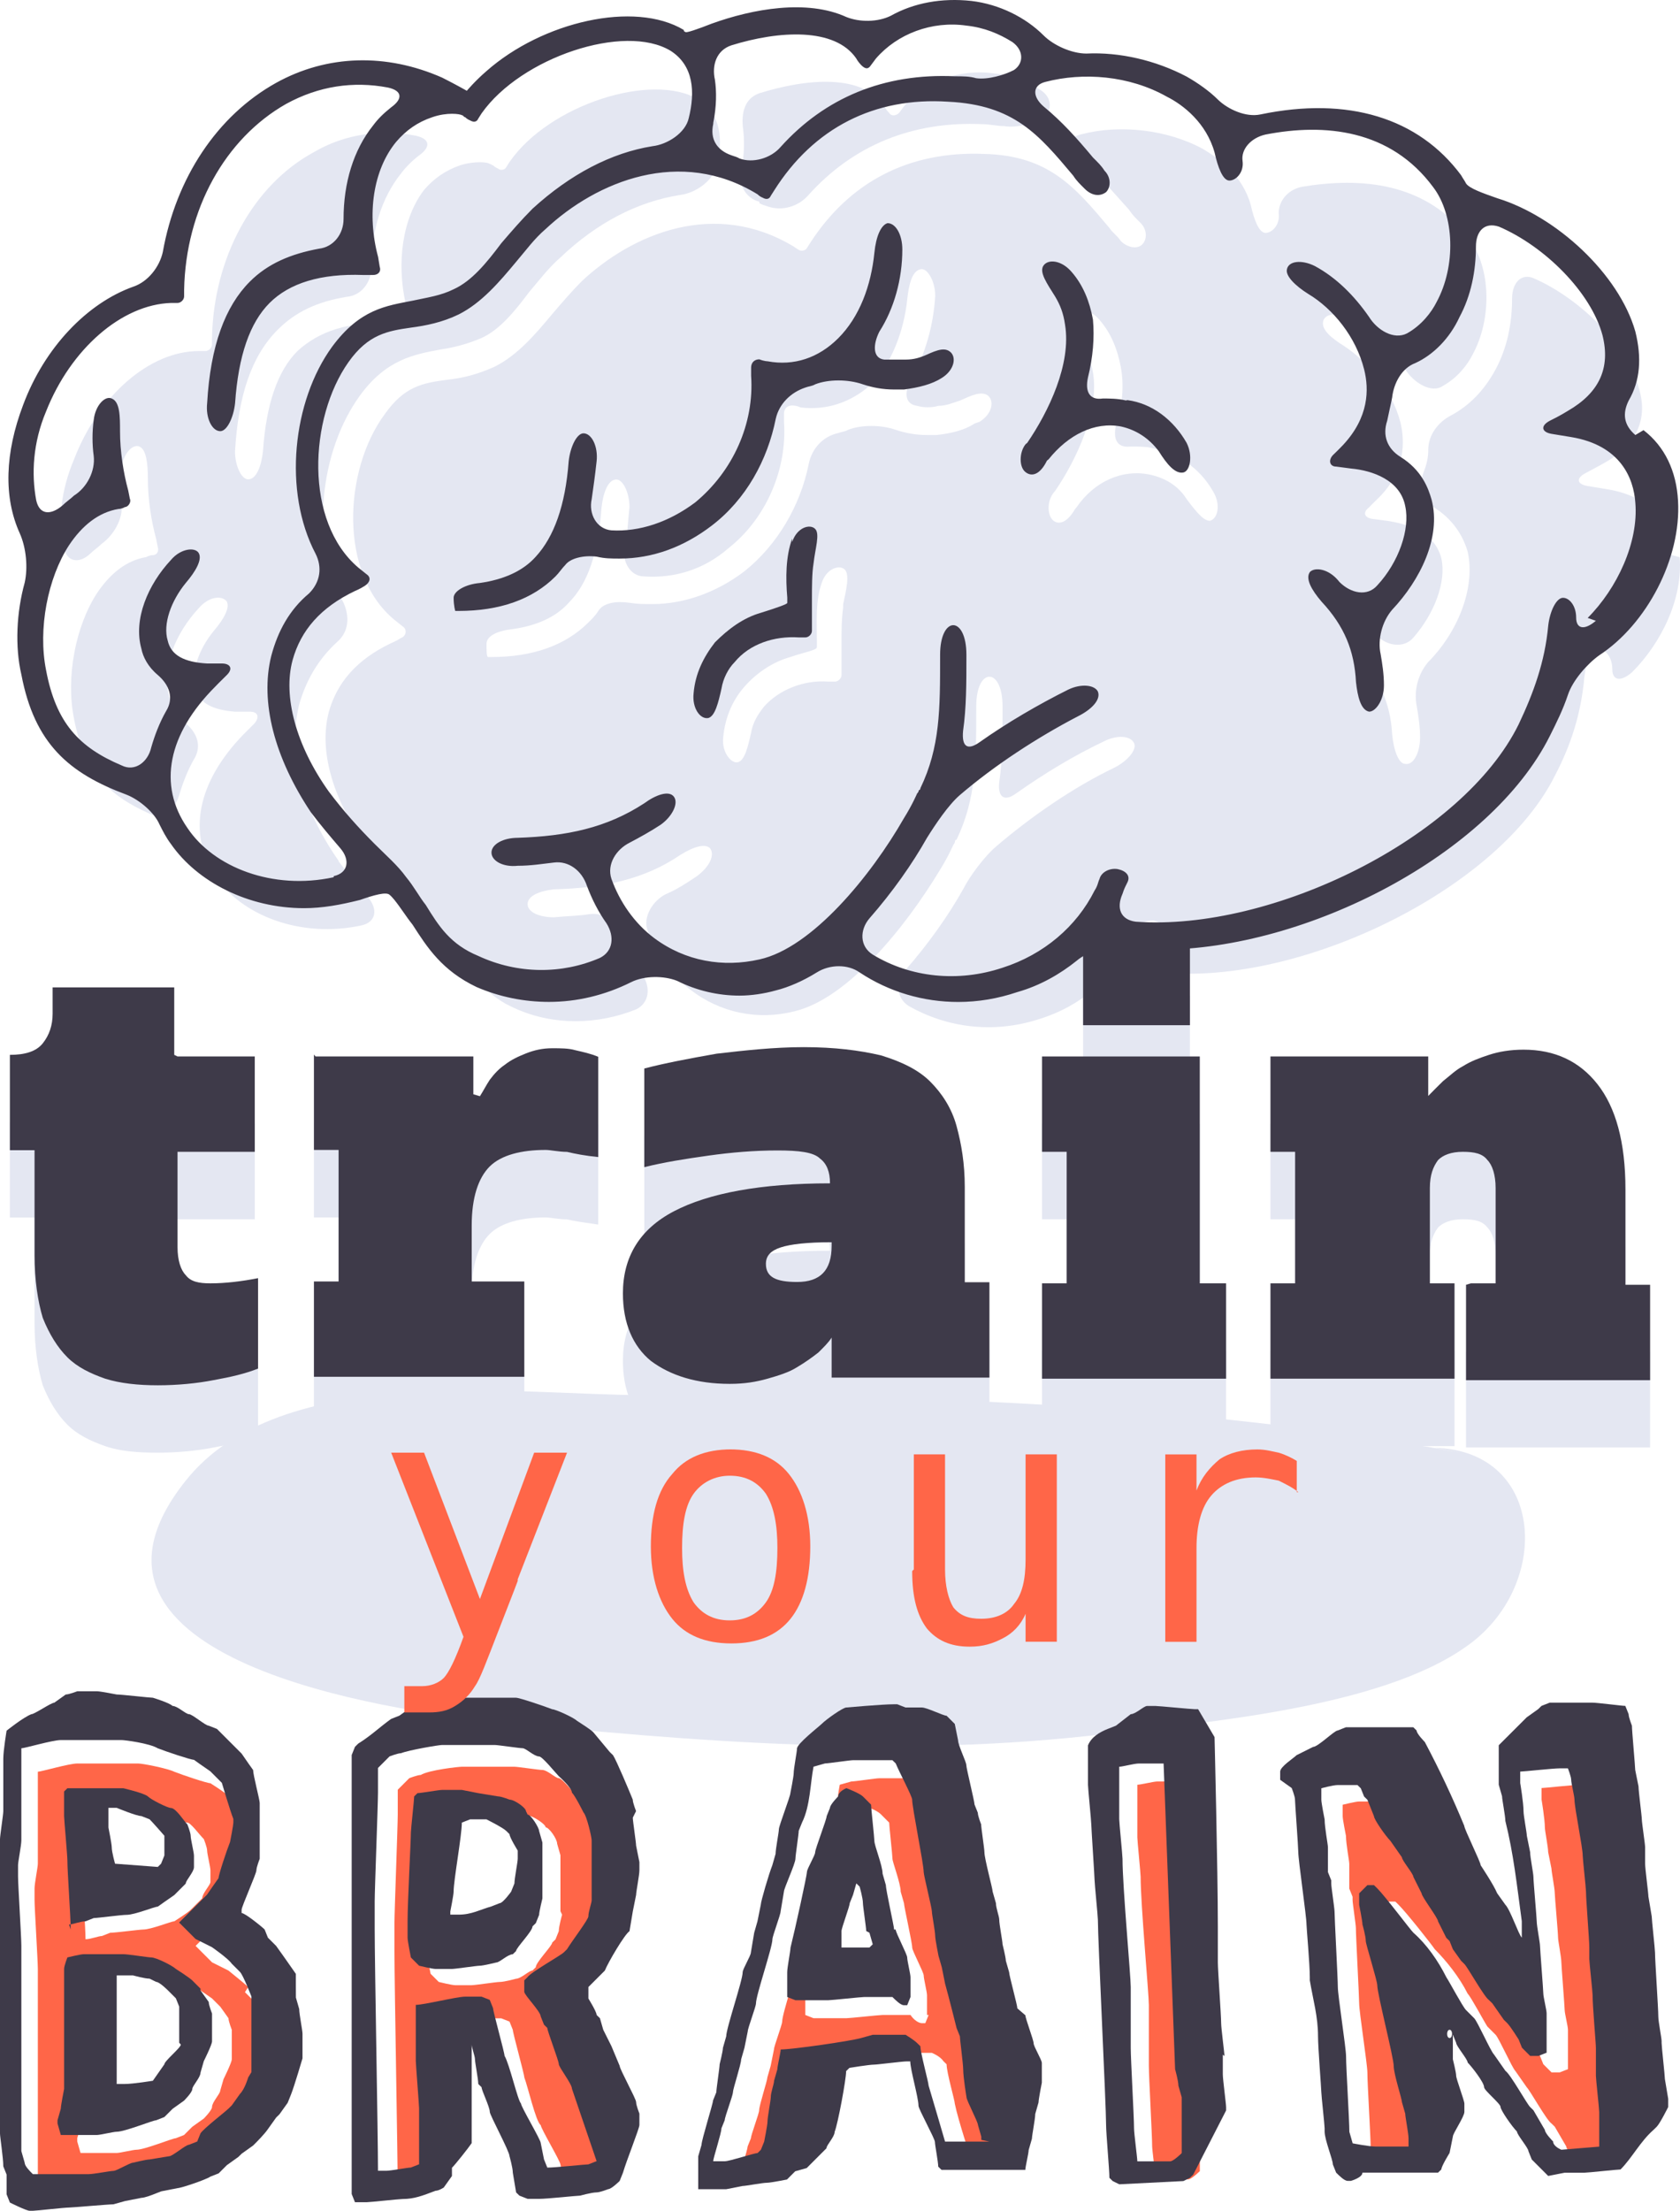 <?xml version="1.0" encoding="UTF-8" standalone="no"?>
<!-- Created with Inkscape (http://www.inkscape.org/) -->

<svg
   xmlns:dc="http://purl.org/dc/elements/1.1/"
   xmlns:cc="http://creativecommons.org/ns#"
   xmlns:rdf="http://www.w3.org/1999/02/22-rdf-syntax-ns#"
   xmlns:svg="http://www.w3.org/2000/svg"
   xmlns="http://www.w3.org/2000/svg"
   xmlns:sodipodi="http://sodipodi.sourceforge.net/DTD/sodipodi-0.dtd"
   xmlns:inkscape="http://www.inkscape.org/namespaces/inkscape"
   width="1400mm"
   height="1841.656mm"
   viewBox="0 0 1400 1841.656"
   version="1.1"
   id="svg9245"
   inkscape:version="0.92.3 (2405546, 2018-03-11)"
   sodipodi:docname="95036.svg">
  <defs
     id="defs9239" />
  <sodipodi:namedview
     id="base"
     pagecolor="#ffffff"
     bordercolor="#666666"
     borderopacity="1.0"
     inkscape:pageopacity="0.0"
     inkscape:pageshadow="2"
     inkscape:zoom="0.021875"
     inkscape:cx="14167.954"
     inkscape:cy="-810.92422"
     inkscape:document-units="mm"
     inkscape:current-layer="layer1"
     showgrid="false"
     fit-margin-top="0"
     fit-margin-left="0"
     fit-margin-right="0"
     fit-margin-bottom="0"
     inkscape:window-width="1280"
     inkscape:window-height="657"
     inkscape:window-x="-8"
     inkscape:window-y="-8"
     inkscape:window-maximized="1" />
  <g
     inkscape:label="Layer 1"
     inkscape:groupmode="layer"
     id="layer1"
     transform="translate(8835.331,22389.162)">
    <path
       style="clip-rule:evenodd;fill:#ff6648;fill-rule:nonzero;stroke-width:1.37;image-rendering:optimizeQuality;shape-rendering:geometricPrecision;text-rendering:geometricPrecision"
       inkscape:connector-curvature="0"
       id="path2637"
       d="m -8061.49,-20710.618 -2.75,6.848 h -2.75 c -2.75,0 -6.848,-2.696 -9.587,-6.848 h -23.283 c -2.75,0 -27.392,2.696 -30.131,2.696 h -27.392 l -6.848,-2.696 v -20.544 c 0,-2.696 2.75,-16.446 2.75,-20.544 2.75,-16.446 13.696,-60.284 13.696,-62.98 0,-2.696 6.848,-13.696 6.848,-16.446 0,-2.696 9.587,-27.392 9.587,-30.142 l 2.75,-6.848 c 0,-2.696 6.848,-9.598 6.848,-9.598 0,-2.696 6.848,-6.848 6.848,-6.848 0,0 9.587,2.696 13.696,6.848 l 6.848,6.848 c 0,2.696 2.75,27.392 2.75,30.142 0,2.696 6.848,20.544 6.848,27.392 l 2.75,9.598 c 0,2.696 6.848,32.838 6.848,36.99 0,2.696 9.587,20.544 9.587,23.24 0,2.696 2.75,13.696 2.75,16.446 v 16.446 z m 53.414,83.524 c 0,0 -2.75,-16.392 -2.75,-23.24 0,-2.696 -2.75,-23.294 -2.75,-27.392 l -2.75,-6.848 c 0,0 -6.848,-27.392 -9.587,-36.99 l -2.75,-13.696 -2.75,-9.598 c 0,0 -2.75,-13.696 -2.75,-16.446 0,-2.696 -2.75,-16.446 -2.75,-20.544 0,-2.696 -6.848,-30.142 -6.848,-32.838 0,-6.848 -9.587,-53.436 -9.587,-60.284 0,-2.696 -9.587,-23.294 -13.696,-30.142 l -2.75,-2.696 h -32.87 c -2.75,0 -20.544,2.696 -23.283,2.696 l -9.587,2.696 c -2.75,13.696 -2.75,32.892 -9.587,46.588 l -2.75,6.848 c 0,2.696 -2.75,20.544 -2.75,23.24 0,2.696 -9.587,23.294 -9.587,27.392 l -2.75,16.446 c 0,2.696 -6.848,20.544 -6.848,23.294 0,6.848 -13.696,46.588 -13.696,53.436 0,2.696 -6.848,20.544 -6.848,23.24 l -2.75,13.696 -2.75,9.598 c 0,2.696 -6.848,23.294 -6.848,27.392 0,2.696 -6.848,20.544 -6.848,23.294 l -2.75,6.848 c 0,2.696 -6.848,23.294 -6.848,27.392 h 9.587 c 2.75,0 23.283,-6.848 27.392,-6.848 l 2.75,-2.696 2.75,-6.848 c 0,0 2.75,-13.696 2.75,-16.446 0,-2.696 2.75,-16.392 2.75,-20.544 0,-2.696 2.75,-9.544 2.75,-13.696 l 2.75,-9.544 c 0,-2.696 2.75,-13.696 2.75,-16.446 9.587,0 57.523,-6.848 67.111,-9.598 l 9.587,-2.696 h 27.392 c 0,0 6.848,2.696 9.587,6.848 l 2.75,2.696 c 0,6.848 6.848,30.142 6.848,32.892 2.75,13.696 13.696,46.534 13.696,46.534 h 36.979 v -2.696 l -2.75,-9.544 c 0,-2.696 -9.587,-20.544 -9.587,-23.294 z"
       class="fil12" />
    <path
       style="clip-rule:evenodd;fill:#ff6648;fill-rule:nonzero;stroke-width:1.37;image-rendering:optimizeQuality;shape-rendering:geometricPrecision;text-rendering:geometricPrecision"
       inkscape:connector-curvature="0"
       id="path2639"
       d="m -8642.195,-20673.628 c 0,2.696 -6.848,16.446 -6.848,16.446 l -2.75,9.544 c 0,2.696 -6.848,9.598 -6.848,13.696 0,2.696 -6.848,9.598 -6.848,9.598 l -9.587,6.848 -6.848,6.848 -6.848,2.696 c -2.75,0 -26.022,9.598 -32.87,9.598 -2.75,0 -13.696,2.696 -16.435,2.696 h -30.131 l -2.75,-9.598 v -2.696 l 2.75,-9.598 c 0,-2.696 2.75,-16.446 2.75,-16.446 v -99.97 c 0,-2.696 2.75,-9.598 2.75,-9.598 0,0 9.587,-2.696 13.696,-2.696 h 32.87 c 2.75,0 20.544,2.696 23.283,2.696 2.75,0 16.435,6.848 20.544,9.598 0,0 9.587,6.848 13.696,9.598 l 6.848,6.848 6.848,9.598 c 0,2.696 2.75,9.598 2.75,9.598 v 23.24 z m -126.003,-210.94 2.75,-2.696 h 46.566 c 0,0 16.435,2.696 20.544,6.848 2.75,2.696 16.435,9.598 19.174,9.598 2.75,0 9.587,9.598 13.696,13.696 0,0 2.75,6.848 2.75,9.598 0,2.696 2.75,13.696 2.75,16.446 v 9.598 c 0,2.696 -6.848,9.544 -6.848,13.696 l -9.587,9.544 c -2.75,2.696 -13.696,9.598 -13.696,9.598 -2.75,0 -19.174,6.848 -26.023,6.848 -2.75,0 -23.283,2.696 -27.392,2.696 l -6.848,2.696 c -2.75,0 -9.587,2.696 -13.696,2.696 0,-9.598 -2.75,-46.588 -2.75,-57.534 0,-2.696 -2.75,-32.892 -2.75,-36.99 v -20.544 z m 139.699,150.656 c -2.75,-2.696 -16.435,-13.696 -16.435,-13.696 l -13.696,-6.848 -13.696,-13.696 23.283,-23.294 c 2.75,-2.696 9.587,-13.696 9.587,-13.696 0,-2.696 6.848,-23.24 9.587,-30.088 0,0 2.75,-13.696 2.75,-16.446 v -2.696 c -2.75,-6.848 -9.587,-30.142 -9.587,-30.142 l -9.587,-9.598 c -2.75,-2.696 -13.696,-9.544 -13.696,-9.544 -2.75,0 -23.283,-6.848 -30.131,-9.598 -5.478,-2.697 -26.022,-6.848 -30.131,-6.848 h -50.675 c -6.848,0 -30.131,6.848 -32.87,6.848 v 76.676 c 0,2.696 -2.75,16.446 -2.75,20.544 v 9.598 c 0,6.848 2.75,50.686 2.75,57.534 v 171.2 l 2.75,9.598 c 0,2.696 2.75,6.848 6.848,9.544 h 46.566 c 2.75,0 16.435,-2.696 20.544,-2.696 2.75,0 13.696,-6.848 16.435,-6.848 0,0 9.587,-2.696 13.696,-2.696 l 16.435,-2.696 c 2.75,0 13.696,-9.598 16.435,-9.598 l 6.848,-2.696 2.75,-6.848 c 2.75,-2.696 20.544,-16.392 23.283,-20.544 l 2.75,-2.696 6.848,-9.598 c 2.75,-2.696 6.848,-13.696 6.848,-13.696 v -63.034 c 0,0 -6.848,-16.392 -9.587,-20.544 l -6.848,-6.848 z"
       class="fil12" />
    <path
       style="clip-rule:evenodd;fill:#ff6648;fill-rule:nonzero;stroke-width:1.37;image-rendering:optimizeQuality;shape-rendering:geometricPrecision;text-rendering:geometricPrecision"
       inkscape:connector-curvature="0"
       id="path2641"
       d="m -8366.911,-20794.142 c 0,0 -2.75,9.544 -2.75,13.696 l -2.75,6.848 -2.75,2.696 c 0,2.696 -13.696,16.446 -13.696,20.544 l -2.75,2.696 c -2.75,0 -9.587,6.848 -13.696,6.848 0,0 -9.587,2.696 -13.696,2.696 -2.75,0 -20.544,2.696 -23.283,2.696 h -13.696 c -2.75,0 -13.691,-2.696 -13.691,-2.696 l -6.848,-6.848 c 0,0 -2.75,-13.696 -2.75,-16.446 v -13.696 c 0,-16.446 2.75,-67.078 2.75,-73.926 0,-2.696 2.75,-27.392 2.75,-30.142 l 2.75,-2.696 c 2.75,0 17.799,-2.696 20.539,-2.696 h 16.435 l 13.696,2.696 16.435,2.696 c 2.75,0 9.587,2.696 9.587,2.696 2.75,0 13.696,6.848 13.696,9.544 2.75,0 9.587,9.598 9.587,13.696 l 2.75,9.598 v 46.588 z m 24.653,-83.578 c 0,-2.696 -10.957,-13.696 -10.957,-13.696 -2.75,-2.696 -13.696,-16.446 -16.435,-16.446 -2.75,0 -9.587,-6.848 -13.696,-6.848 -2.75,0 -20.544,-2.696 -23.283,-2.696 h -43.827 c -2.75,0 -27.387,2.696 -34.235,6.848 -2.75,0 -9.587,2.696 -9.587,2.696 l -9.587,9.598 v 20.544 c 0,9.598 -2.75,80.828 -2.75,90.426 v 23.24 c 0,30.142 2.75,171.2 2.75,201.342 h 6.848 c 2.75,0 16.435,-2.696 20.544,-2.696 l 6.848,-2.696 v -46.588 c 0,-2.696 -2.75,-36.99 -2.75,-39.74 v -46.534 c 6.848,0 34.235,-6.848 41.083,-6.848 h 13.696 l 6.848,2.696 2.75,6.848 c 0,2.696 9.587,36.936 9.587,39.686 2.75,6.848 9.587,36.99 13.696,39.74 0,2.696 16.435,30.142 16.435,32.838 l 2.75,13.696 2.75,6.848 c 6.848,0 31.501,-2.696 34.24,-2.696 l 6.848,-2.696 -20.544,-60.284 c 0,-2.696 -10.957,-16.446 -10.957,-20.544 0,-2.696 -9.587,-27.392 -9.587,-30.142 l -2.75,-2.696 -2.75,-6.848 c 0,-2.696 -13.696,-16.446 -13.696,-20.544 v -9.598 l 2.75,-2.696 c 2.75,-2.696 27.392,-16.446 30.131,-20.544 l 2.75,-2.696 c 4.098,-6.848 17.805,-23.294 17.805,-27.392 0,-2.696 2.75,-9.598 2.75,-13.696 v -46.535 c 0,-2.696 -2.75,-20.544 -6.848,-23.294 0,0 -6.848,-13.696 -9.587,-16.446 z"
       class="fil12" />
    <path
       style="clip-rule:evenodd;fill:#ff6648;fill-rule:nonzero;stroke-width:1.37;image-rendering:optimizeQuality;shape-rendering:geometricPrecision;text-rendering:geometricPrecision"
       inkscape:connector-curvature="0"
       id="path2643"
       d="m -7487.632,-20669.53 c 0,-2.696 -2.75,-32.892 -2.75,-43.838 0,-2.696 -2.75,-27.392 -2.75,-30.142 v -9.544 c 0,-6.848 -2.75,-39.74 -2.75,-46.588 0,-2.696 -2.75,-27.392 -2.75,-30.142 0,-6.848 -6.848,-39.686 -6.848,-46.534 0,-2.696 -2.75,-13.696 -2.75,-16.446 0,-2.696 -2.75,-9.598 -2.75,-9.598 h -6.848 c -6.848,0 -30.131,2.696 -32.87,2.696 v 9.598 c 0,0 2.75,16.392 2.75,23.24 0,2.696 2.75,16.446 2.75,20.544 l 2.75,13.696 c 0,2.696 2.75,16.446 2.75,20.544 0,2.696 2.75,32.892 2.75,36.99 0,2.696 2.75,16.446 2.75,20.544 0,2.696 2.75,36.99 2.75,39.74 0,2.696 2.75,13.696 2.75,16.446 v 32.838 l -6.848,2.696 h -6.848 l -6.848,-6.848 -2.75,-6.848 c 0,0 -6.848,-9.598 -9.587,-13.696 l -2.75,-2.696 -9.587,-13.696 -2.75,-2.696 c -2.75,-2.696 -16.435,-27.392 -20.544,-30.088 l -2.75,-2.696 -6.848,-9.598 -2.75,-6.848 -2.75,-2.696 -6.848,-13.696 c 0,-2.696 -13.696,-20.544 -13.696,-23.294 l -6.848,-13.696 c 0,-2.696 -9.587,-13.696 -9.587,-16.392 l -9.587,-13.696 c -2.75,-2.697 -13.696,-16.446 -13.696,-20.544 l -5.478,-13.696 -2.75,-2.697 -2.75,-6.848 -2.75,-2.696 h -16.435 c -2.75,0 -13.691,2.696 -13.691,2.696 v 9.598 c 0,2.696 2.75,16.393 2.75,16.393 0,6.848 2.75,20.544 2.75,23.294 v 20.544 l 2.75,6.848 v 2.696 c 0,2.696 2.75,20.544 2.75,23.294 0,6.848 2.75,57.534 2.75,62.98 0,6.848 6.848,50.686 6.848,57.534 0,9.598 2.75,53.436 2.75,62.98 l 2.75,9.598 c 0,0 13.696,2.696 19.174,2.696 h 27.392 v -6.848 c 0,-2.696 -2.75,-16.446 -2.75,-20.544 l -2.75,-9.598 c 0,-2.696 -6.848,-23.294 -6.848,-30.142 0,-6.848 -13.696,-60.23 -13.696,-67.078 0,-2.696 -9.587,-32.892 -9.587,-36.99 0,-2.696 -2.75,-13.696 -2.75,-13.696 0,-2.696 -2.75,-16.446 -2.75,-16.446 v -9.598 l 6.848,-6.848 h 5.478 l 2.75,2.696 c 6.848,6.848 27.392,32.892 30.131,36.99 9.587,9.598 20.544,23.294 27.392,36.99 2.75,2.696 13.696,23.294 16.435,27.392 l 6.848,6.848 c 2.75,2.696 13.696,27.392 16.435,30.142 l 9.587,13.696 c 2.75,2.696 16.435,27.392 20.544,30.088 l 2.75,2.696 9.587,16.446 c 0,2.696 6.848,9.598 6.848,9.598 0,2.696 6.848,6.848 6.848,6.848 l 32.87,-2.696 v -30.142 c 0,-2.696 -2.75,-27.392 -2.75,-30.142 v -23.24 z"
       class="fil12" />
    <path
       style="clip-rule:evenodd;fill:#ff6648;fill-rule:nonzero;stroke-width:1.37;image-rendering:optimizeQuality;shape-rendering:geometricPrecision;text-rendering:geometricPrecision"
       inkscape:connector-curvature="0"
       id="path2645"
       d="m -7840.984,-20650.334 -9.587,-254.778 h -20.544 c -2.75,0 -13.696,2.696 -16.435,2.696 v 43.838 c 0,2.696 2.75,30.142 2.75,32.838 0,23.294 6.848,97.274 6.848,106.872 v 50.632 c 0,9.598 2.75,57.534 2.75,67.132 0,2.696 2.75,23.294 2.75,27.392 h 27.392 c 2.75,0 9.587,-6.848 9.587,-6.848 v -46.588 l -2.75,-9.544 c 0,-2.696 -2.75,-13.696 -2.75,-13.696 z"
       class="fil12" />
    <path
       style="clip-rule:evenodd;fill:#e4e7f2;fill-rule:nonzero;stroke-width:1.37;image-rendering:optimizeQuality;shape-rendering:geometricPrecision;text-rendering:geometricPrecision"
       inkscape:connector-curvature="0"
       id="path2647"
       d="m -7617.744,-21179.033 c -227.349,-41.088 -447.854,-47.936 -680.687,-47.936 -105.459,0 -302.676,-28.74 -382.113,71.23 -120.525,150.657 175.309,191.745 250.632,199.941 173.939,17.848 345.14,31.544 516.34,11 83.546,-9.598 228.718,-21.946 299.937,-72.632 71.219,-49.285 67.11,-162.951 -26.023,-165.701 z"
       class="fil13" />
    <path
       style="clip-rule:evenodd;fill:#e4e7f2;fill-rule:nonzero;stroke-width:1.37;image-rendering:optimizeQuality;shape-rendering:geometricPrecision;text-rendering:geometricPrecision"
       inkscape:connector-curvature="0"
       id="path2649"
       d="m -8687.392,-21452.953 h 64.371 v 79.48 h -64.371 v 79.426 c 0,10.946 2.75,19.142 6.848,23.24 4.098,5.5 10.957,6.848 20.544,6.848 12.326,0 26.022,-1.617 39.718,-4.313 v 75.328 c -10.957,4.313 -21.914,6.848 -36.979,9.598 -13.696,2.696 -30.131,4.313 -46.566,4.313 -16.435,0 -31.501,-1.078 -43.827,-5.446 -12.326,-4.313 -23.283,-9.598 -31.501,-17.848 -8.218,-8.196 -15.066,-19.142 -20.544,-32.838 -4.098,-13.696 -6.848,-31.49 -6.848,-52.034 v -87.676 h -20.544 v -79.426 c 12.326,0 21.914,-2.696 27.392,-9.598 5.478,-6.848 8.218,-15.044 8.218,-24.642 v -21.892 h 101.35 v 56.132 z"
       class="fil13" />
    <path
       style="clip-rule:evenodd;fill:#e4e7f2;fill-rule:nonzero;stroke-width:1.37;image-rendering:optimizeQuality;shape-rendering:geometricPrecision;text-rendering:geometricPrecision"
       inkscape:connector-curvature="0"
       id="path2651"
       d="m -8572.346,-21452.953 h 131.476 v 31.544 l 5.478,1.618 c 2.75,-4.314 5.478,-9.598 8.218,-13.696 4.098,-5.5 8.218,-9.598 12.326,-12.348 5.478,-4.314 10.957,-6.848 17.805,-9.544 6.848,-2.696 13.696,-4.314 21.914,-4.314 6.848,0 13.696,0 19.174,1.618 6.848,1.078 12.326,2.696 19.174,5.446 v 83.578 c -10.957,-1.618 -19.174,-2.696 -26.022,-4.314 -6.848,0 -13.696,-1.618 -17.805,-1.618 -20.544,0 -36.979,4.314 -46.566,13.696 -9.587,9.598 -15.066,26.044 -15.066,49.284 v 46.588 h 43.827 v 79.427 h -175.304 v -79.427 h 20.544 v -109.568 h -20.544 v -79.426 z"
       class="fil13" />
    <path
       style="clip-rule:evenodd;fill:#e4e7f2;fill-rule:nonzero;stroke-width:1.37;image-rendering:optimizeQuality;shape-rendering:geometricPrecision;text-rendering:geometricPrecision"
       inkscape:connector-curvature="0"
       id="path2653"
       d="m -8142.296,-21298.199 c -20.544,0 -34.24,1.618 -42.458,4.314 -8.218,2.696 -12.326,6.848 -12.326,13.696 0,9.544 8.218,15.044 26.023,15.044 19.174,0 28.762,-9.598 28.762,-30.142 z m 0,79.48 c -2.75,4.314 -6.848,8.196 -10.957,12.294 -5.478,4.314 -10.957,9.598 -17.805,12.348 -6.848,4.314 -15.066,6.848 -24.653,9.598 -9.587,2.696 -19.174,4.314 -31.501,4.314 -27.392,0 -49.306,-6.848 -65.741,-19.196 -15.066,-12.294 -23.283,-31.49 -23.283,-56.132 0,-30.142 13.696,-53.436 42.458,-68.48 28.762,-15.044 72.589,-23.294 130.112,-23.294 0,-9.598 -2.75,-16.446 -8.218,-20.544 -5.478,-5.446 -17.805,-6.848 -35.61,-6.848 -19.174,0 -38.349,1.617 -57.523,4.314 -19.174,2.696 -36.979,5.5 -53.414,9.598 v -82.177 c 16.435,-4.313 36.979,-8.196 60.263,-12.294 23.283,-2.696 47.936,-5.5 72.589,-5.5 26.022,0 46.566,2.697 64.371,6.848 17.805,5.5 31.501,12.348 41.088,21.892 9.587,9.598 17.805,21.946 21.914,36.991 4.098,15.097 6.848,31.49 6.848,50.686 v 79.426 h 20.544 v 79.426 h -131.482 z"
       class="fil13" />
    <path
       style="clip-rule:evenodd;fill:#e4e7f2;fill-rule:nonzero;stroke-width:1.37;image-rendering:optimizeQuality;shape-rendering:geometricPrecision;text-rendering:geometricPrecision"
       inkscape:connector-curvature="0"
       id="path2655"
       d="m -7932.747,-21559.771 h 89.024 v 80.828 h -89.024 z m 98.611,295.812 h 20.544 v 79.48 h -153.395 v -79.48 h 20.544 v -109.514 h -20.544 v -79.48 h 131.482 v 188.994 z"
       class="fil13" />
    <path
       style="clip-rule:evenodd;fill:#e4e7f2;fill-rule:nonzero;stroke-width:1.37;image-rendering:optimizeQuality;shape-rendering:geometricPrecision;text-rendering:geometricPrecision"
       inkscape:connector-curvature="0"
       id="path2657"
       d="m -7609.527,-21263.959 h 20.544 v -79.426 c 0,-10.946 -2.75,-19.142 -6.848,-23.24 -4.098,-5.5 -10.957,-6.848 -20.544,-6.848 -9.587,0 -16.435,2.696 -20.544,6.848 -4.098,5.446 -6.848,12.294 -6.848,23.24 v 79.426 h 20.544 v 79.48 h -153.39 v -79.48 h 20.544 v -109.514 h -20.544 v -79.48 h 131.476 v 32.892 c 4.098,-4.314 8.218,-8.196 12.326,-12.348 5.478,-4.314 10.957,-8.196 16.435,-12.294 6.848,-4.314 13.696,-6.848 21.914,-9.598 8.218,-2.696 17.805,-4.314 28.762,-4.314 26.022,0 46.566,9.598 61.632,28.74 15.066,19.196 23.283,47.936 23.283,87.676 v 79.427 h 20.544 v 79.426 h -153.395 v -79.426 z"
       class="fil13" />
    <path
       style="clip-rule:evenodd;fill:#e4e7f2;fill-rule:nonzero;stroke-width:1.37;image-rendering:optimizeQuality;shape-rendering:geometricPrecision;text-rendering:geometricPrecision"
       inkscape:connector-curvature="0"
       id="path2659"
       d="m -8553.171,-21672.089 c -31.501,-45.186 -42.458,-90.372 -32.87,-130.112 5.478,-19.142 15.066,-36.936 31.501,-52.034 9.587,-8.196 10.957,-20.544 5.478,-32.838 -28.762,-52.088 -19.174,-127.416 13.696,-172.603 21.914,-30.142 45.197,-34.24 67.111,-38.338 10.951,-1.617 21.908,-4.313 34.235,-9.598 15.066,-6.848 27.392,-21.892 39.718,-38.338 8.218,-9.598 16.435,-20.544 26.023,-28.74 30.131,-28.794 64.371,-46.588 99.981,-52.088 12.326,-1.617 26.022,-10.946 30.131,-23.24 5.478,-21.946 4.098,-43.838 -15.066,-56.186 -38.349,-23.294 -124.634,4.314 -157.504,52.034 l -2.75,4.314 c -1.348,2.696 -5.478,2.696 -6.848,1.078 -2.75,-1.078 -4.098,-2.696 -4.098,-2.696 -1.348,0 -1.348,-1.078 -2.75,-1.078 -1.348,-1.618 -12.326,-2.696 -24.653,1.078 -12.321,4.314 -21.908,10.946 -30.126,20.544 -17.805,23.294 -23.283,60.284 -15.066,95.872 l 1.348,8.25 c 1.348,4.314 -1.348,6.848 -5.478,6.848 -4.098,0 -8.218,0 -8.218,0 -35.61,-1.617 -60.263,6.848 -78.067,23.241 -16.435,16.446 -26.023,43.838 -28.762,83.578 -1.348,12.294 -5.478,23.294 -12.326,23.294 -5.478,0 -10.957,-11 -10.957,-23.294 2.75,-46.588 13.696,-79.427 35.61,-101.373 15.066,-15.044 32.87,-23.294 57.523,-27.392 12.326,-1.078 20.544,-12.294 20.544,-24.642 0,-30.142 8.218,-57.534 24.653,-78.078 4.098,-5.446 9.587,-10.946 15.066,-15.044 9.587,-6.848 9.587,-13.696 -2.75,-16.446 -28.762,-5.5 -58.893,-1.617 -84.915,13.696 -50.675,27.392 -83.546,87.676 -84.915,154.754 v 5.5 c 0,2.697 -2.75,5.447 -5.478,5.447 -2.75,0 -5.478,0 -5.478,0 -41.088,0 -83.546,36.99 -104.09,90.426 -10.957,25.99 -13.696,52.034 -8.218,73.926 2.75,12.348 13.696,12.348 21.914,4.313 2.75,-2.696 6.848,-5.5 9.587,-8.25 9.587,-6.848 17.805,-20.544 16.435,-32.838 -1.348,-9.598 -1.348,-19.196 0,-30.142 1.348,-12.348 9.587,-20.544 15.066,-17.794 5.478,2.696 6.848,13.696 6.848,27.392 0,16.392 2.75,34.24 6.848,49.284 l 1.348,6.848 c 1.348,4.314 -1.348,6.848 -4.098,6.848 -2.75,0 -5.478,1.618 -5.478,1.618 -16.435,2.696 -30.131,13.696 -41.088,30.142 -17.805,27.392 -26.022,69.882 -19.174,104.122 8.218,43.784 28.762,64.328 63.002,79.426 10.957,5.446 20.544,-2.696 24.653,-15.098 2.75,-9.544 6.848,-20.544 12.326,-30.088 6.848,-11 2.75,-21.946 -6.848,-30.142 -8.218,-6.848 -10.957,-15.098 -13.696,-21.946 -6.848,-24.642 5.478,-53.382 24.653,-73.926 8.218,-9.598 19.174,-10.946 23.283,-5.5 2.75,5.5 -2.75,15.098 -10.957,24.642 -12.326,15.098 -19.174,34.24 -15.066,47.936 2.75,12.348 15.066,17.848 32.87,19.196 h 12.326 c 6.848,0 8.218,4.314 4.098,9.598 -5.478,5.446 -9.587,9.598 -9.587,9.598 -38.349,39.686 -46.566,82.176 -23.283,117.764 21.914,32.892 71.219,52.034 121.894,41.088 12.326,-2.696 13.696,-13.696 5.478,-23.294 -8.218,-9.598 -16.435,-19.142 -24.653,-30.142 z"
       class="fil13" />
    <path
       style="clip-rule:evenodd;fill:#e4e7f2;fill-rule:nonzero;stroke-width:1.37;image-rendering:optimizeQuality;shape-rendering:geometricPrecision;text-rendering:geometricPrecision"
       inkscape:connector-curvature="0"
       id="path2661"
       d="m -8202.559,-22219.93 c 2.75,1.618 4.098,1.618 6.848,2.696 12.326,4.314 26.023,0 34.24,-9.598 36.979,-41.088 86.285,-61.632 145.178,-58.882 5.478,0 12.326,1.618 17.805,1.618 9.587,1.618 23.283,-1.618 31.501,-6.848 8.218,-4.314 9.587,-16.446 -1.348,-23.294 -10.957,-6.848 -23.283,-12.348 -38.349,-13.696 -28.762,-4.314 -58.893,6.848 -75.328,27.392 l -4.098,5.446 c -2.75,2.696 -6.848,2.696 -8.218,0 -2.75,-2.696 -4.098,-5.446 -4.098,-5.446 -17.805,-27.392 -64.371,-23.294 -104.09,-10.946 -12.326,4.314 -15.066,16.392 -13.696,28.74 1.348,9.598 1.348,21.892 -1.348,35.588 -2.75,12.348 4.098,23.294 15.066,26.044 z"
       class="fil13" />
    <path
       style="clip-rule:evenodd;fill:#e4e7f2;fill-rule:nonzero;stroke-width:1.37;image-rendering:optimizeQuality;shape-rendering:geometricPrecision;text-rendering:geometricPrecision"
       inkscape:connector-curvature="0"
       id="path2663"
       d="m -7825.918,-21955.553 c -5.478,1.617 -12.326,-6.848 -20.544,-17.848 -6.848,-10.946 -17.805,-17.794 -31.501,-20.544 -21.914,-4.314 -45.197,5.5 -60.263,27.392 0,0 -1.348,1.617 -1.348,1.617 -5.478,9.598 -12.326,13.696 -17.805,9.598 -5.478,-4.314 -5.478,-16.446 0,-23.294 0,0 1.348,-1.617 1.348,-1.617 17.805,-25.991 36.979,-67.079 31.501,-98.569 -1.348,-8.25 -4.098,-16.446 -8.218,-23.294 -6.848,-10.946 -13.696,-20.544 -9.587,-26.044 2.75,-5.446 15.066,-4.313 23.283,5.5 9.587,10.946 15.066,24.642 17.805,39.686 2.75,15.098 1.348,31.544 -4.098,47.936 -2.75,12.348 1.348,19.196 12.326,17.848 6.848,0 13.696,0 19.174,1.618 20.544,4.314 38.349,16.446 49.306,35.588 6.848,11 4.098,23.294 -2.75,24.696 z m -197.223,-80.829 c -8.218,5.5 -19.174,8.197 -31.501,9.598 -2.75,0 -5.478,0 -8.218,0 -9.587,0 -17.805,-1.617 -26.022,-4.313 -12.326,-4.314 -28.762,-4.314 -39.718,0 -2.75,1.617 -5.478,1.617 -8.218,2.696 -12.326,2.696 -21.914,12.348 -24.653,26.044 -6.848,34.24 -26.022,67.132 -53.414,89.024 -23.283,17.794 -50.675,27.392 -76.698,27.392 -6.848,0 -12.326,0 -19.174,-1.078 -10.957,-1.618 -21.914,0 -26.022,6.848 -2.75,4.313 -5.478,6.848 -8.218,9.544 -19.174,19.196 -46.566,28.794 -80.806,28.794 -1.348,0 -1.348,0 -2.75,0 -1.348,0 -1.348,-5.5 -1.348,-10.946 0,-6.848 9.587,-11 21.914,-12.348 19.174,-2.697 35.61,-9.598 46.566,-21.892 16.435,-16.446 24.653,-42.49 27.392,-79.481 1.348,-12.294 5.478,-23.24 12.326,-23.24 5.478,0 10.957,10.946 10.957,23.24 -1.348,11 -1.348,21.946 -4.098,31.544 -2.75,12.295 4.098,25.991 16.435,25.991 24.653,1.617 49.306,-5.447 69.85,-23.294 31.501,-24.643 49.306,-65.731 46.566,-105.417 v -6.848 c 0,-4.313 2.75,-6.848 6.848,-6.848 4.098,0 6.848,1.618 6.848,1.618 21.914,2.696 42.458,-4.314 58.893,-19.196 16.435,-16.392 27.392,-43.784 30.131,-71.176 1.348,-12.348 4.098,-23.294 10.957,-24.696 5.479,-1.618 12.326,9.598 12.326,21.946 -1.348,24.642 -8.218,47.936 -19.174,68.48 -6.848,10.946 -6.848,21.892 4.098,23.294 5.478,1.618 12.326,1.618 17.805,0 6.848,0 12.326,-2.696 17.805,-4.314 9.587,-4.313 17.805,-8.196 23.283,-4.313 5.478,4.313 4.098,15.098 -6.848,21.946 z m -109.568,153.407 c -1.348,9.598 -1.348,19.142 -1.348,30.142 0,6.848 0,13.696 0,20.544 v 5.446 c 0,2.696 -2.75,5.5 -5.478,5.5 -2.75,0 -5.478,0 -5.478,0 -20.544,-1.618 -41.088,6.848 -53.414,20.544 -5.478,6.848 -9.587,13.696 -10.957,21.892 -2.75,12.348 -5.478,23.294 -10.957,24.642 -5.478,1.617 -13.696,-8.196 -12.326,-20.544 1.348,-15.044 6.848,-30.088 17.805,-42.436 9.587,-10.946 23.283,-20.544 38.349,-24.642 12.326,-4.314 21.914,-5.5 21.914,-8.25 0,-1.079 0,-2.696 0,-4.314 0,-16.446 -1.348,-34.24 4.098,-49.284 4.098,-12.348 15.066,-15.098 19.174,-10.946 4.098,4.314 1.348,16.392 -1.348,28.74 z m 690.274,-43.838 c -1.348,-21.892 -12.326,-47.936 -53.414,-54.784 l -16.435,-2.697 c -9.587,-1.617 -9.587,-6.848 -1.348,-10.946 8.218,-4.313 15.066,-8.196 15.066,-8.196 27.392,-15.098 36.979,-36.99 28.762,-63.034 -9.587,-35.588 -49.306,-73.926 -86.285,-90.372 -10.957,-5.5 -19.174,2.696 -19.174,16.446 0,20.544 -4.098,41.088 -13.696,58.882 -9.587,17.794 -21.914,30.142 -36.979,38.338 -10.957,5.5 -19.174,16.446 -19.174,28.74 0,6.848 -1.348,12.348 -4.098,19.196 -4.098,12.348 0,23.294 10.957,30.142 16.435,10.946 23.283,25.991 26.022,35.589 6.848,31.49 -9.587,68.48 -32.87,91.774 -8.218,9.598 -12.326,23.294 -9.587,36.99 1.348,8.196 2.75,16.446 2.75,25.99 0,12.348 -5.478,23.294 -12.326,21.946 -5.478,0 -9.587,-10.946 -10.957,-24.642 -1.348,-26.044 -10.957,-46.588 -28.762,-67.132 -8.218,-9.598 -13.691,-19.196 -9.582,-24.642 4.098,-5.5 15.06,-2.697 23.278,6.848 0,0 1.348,1.617 1.348,1.617 8.218,9.598 23.283,12.348 31.501,2.696 17.805,-20.544 27.392,-46.588 23.283,-65.73 -5.478,-21.946 -27.392,-28.794 -45.197,-31.49 l -12.326,-1.618 c -6.848,-1.078 -8.218,-5.446 -2.75,-9.598 4.098,-4.313 8.218,-8.196 8.218,-8.196 21.914,-21.892 21.914,-46.588 17.805,-62.98 -6.848,-26.044 -26.022,-49.338 -46.561,-63.034 -10.957,-6.848 -19.174,-13.696 -17.805,-20.544 1.348,-6.848 12.326,-8.196 23.278,-2.696 17.805,9.598 34.24,24.696 45.197,42.49 6.848,10.946 21.914,20.544 31.501,13.696 12.326,-6.848 20.544,-17.794 24.653,-26.044 16.435,-30.142 15.066,-72.578 -2.75,-95.872 -35.61,-47.936 -90.394,-52.034 -139.694,-43.838 -12.326,2.696 -19.174,12.348 -19.174,21.946 1.348,9.598 -5.478,16.446 -10.957,16.446 -5.478,0 -9.587,-11 -12.326,-23.294 -6.848,-24.642 -26.023,-38.338 -39.718,-46.588 -30.131,-16.446 -69.85,-20.544 -101.35,-12.294 -12.326,2.696 -12.326,12.294 -1.348,20.544 15.066,12.294 27.392,27.392 41.088,42.436 2.75,4.314 5.478,6.848 9.587,10.946 5.478,5.5 5.478,13.696 1.348,17.794 -4.098,4.314 -12.326,2.696 -17.805,-2.696 -2.75,-4.314 -6.848,-6.848 -9.587,-11 -28.762,-34.24 -50.675,-60.23 -104.09,-61.632 -63.002,-2.696 -112.307,23.294 -145.178,73.98 l -2.75,4.314 c -1.348,2.696 -5.478,2.696 -6.848,1.617 -2.75,-1.617 -4.098,-2.696 -4.098,-2.696 -65.741,-39.74 -134.221,-10.946 -176.679,28.74 -8.218,8.25 -16.435,17.795 -24.653,27.393 -13.696,16.446 -28.762,34.24 -47.936,43.838 -15.066,6.848 -27.392,9.598 -39.713,10.946 -20.544,2.696 -35.61,5.5 -52.045,28.794 -34.24,46.534 -38.349,132.808 8.218,171.2 l 6.848,5.446 c 4.098,2.696 2.75,8.25 -1.348,9.598 -4.098,2.696 -8.218,4.313 -8.218,4.313 -28.762,13.697 -45.197,32.892 -52.045,57.535 -8.218,31.49 2.75,71.23 30.131,109.568 10.957,16.446 24.653,30.142 38.349,43.838 9.587,9.598 17.805,19.142 26.022,27.392 6.843,8.196 10.951,15.044 16.43,23.294 10.957,17.794 21.914,32.838 43.827,42.436 32.87,15.044 69.85,13.696 101.35,1.078 10.957,-5.446 12.326,-17.794 5.478,-28.74 -6.848,-9.598 -12.326,-20.544 -16.435,-31.49 -4.098,-12.348 -15.066,-20.544 -27.392,-19.196 -9.587,1.618 -19.174,1.618 -30.131,2.696 -12.326,0 -21.914,-4.314 -21.914,-10.946 0,-6.848 9.587,-10.946 21.914,-12.348 41.088,-1.078 75.328,-8.196 105.459,-28.74 10.957,-6.848 20.544,-9.598 24.653,-5.5 4.098,5.5 0,15.098 -10.957,23.294 -8.218,5.5 -16.435,10.946 -26.023,15.044 -10.957,5.5 -19.174,19.196 -15.066,30.142 6.848,19.196 19.174,36.99 35.61,49.338 24.653,19.142 56.154,25.99 87.654,17.794 43.827,-10.946 91.763,-69.882 120.525,-117.818 6.848,-10.946 10.957,-20.544 10.957,-20.544 0,0 1.348,-1.617 1.348,-2.696 0,0 0,-1.618 1.348,-1.618 16.435,-34.24 16.435,-65.73 16.435,-109.568 v -1.617 c 0,-16.446 5.478,-24.642 10.957,-24.642 5.478,0 10.957,8.196 10.957,24.642 0,1.617 0,1.617 0,1.617 0,21.946 0,42.49 -2.75,61.632 -1.348,12.348 4.098,16.446 13.696,9.598 23.283,-16.446 47.936,-31.49 73.959,-43.838 10.957,-5.446 21.914,-4.313 24.653,1.618 2.75,5.446 -5.478,15.044 -16.435,20.544 -34.24,16.392 -69.85,41.088 -98.611,65.73 -9.587,8.196 -21.914,24.642 -27.392,35.588 -12.326,21.946 -28.762,45.186 -47.936,67.132 -8.218,9.598 -8.218,23.294 2.75,30.142 31.501,17.794 69.85,23.24 108.198,10.946 35.61,-10.946 61.632,-34.24 76.698,-64.382 1.348,-2.696 2.75,-6.848 4.098,-9.598 1.348,-5.446 6.848,-8.196 15.066,-8.196 6.848,1.618 10.957,5.446 8.218,10.946 -1.348,2.696 -2.75,6.848 -4.098,9.598 0,0 0,0 0,0 -5.478,10.946 -1.348,21.892 10.957,23.294 113.677,6.848 272.545,-71.23 319.112,-164.352 13.696,-26.044 21.914,-52.088 24.653,-82.176 1.348,-12.348 5.478,-23.294 12.326,-23.294 5.478,0 10.957,6.848 10.957,16.446 0,9.544 6.848,10.946 16.435,2.696 24.653,-24.642 42.458,-61.632 39.718,-95.872 z"
       class="fil13" />
    <path
       style="clip-rule:evenodd;fill:#3e3a49;fill-rule:nonzero;stroke-width:1.37;image-rendering:optimizeQuality;shape-rendering:geometricPrecision;text-rendering:geometricPrecision"
       inkscape:connector-curvature="0"
       id="path2665"
       d="m -7505.437,-21872.029 c -9.587,8.196 -16.435,6.848 -16.435,-2.696 0,-9.598 -5.478,-16.446 -10.957,-16.446 -5.478,0 -10.957,11 -12.326,23.294 -2.75,30.142 -12.326,56.186 -24.653,82.176 -46.566,94.524 -205.435,172.602 -319.112,164.352 -12.326,-1.618 -16.435,-10.946 -10.957,-23.294 0,0 0,0 0,0 1.348,-4.314 2.75,-6.848 4.098,-9.544 2.75,-5.5 -1.348,-9.598 -8.218,-11 -6.848,-1.079 -13.696,2.696 -15.066,8.25 -1.348,2.696 -1.348,5.446 -4.098,9.598 -15.066,30.088 -42.458,53.382 -76.698,64.328 -36.979,12.348 -76.698,8.25 -108.199,-10.946 -10.957,-6.848 -10.957,-20.544 -2.75,-30.142 19.174,-21.892 35.61,-45.186 47.936,-67.078 6.848,-10.946 17.805,-27.392 27.392,-35.642 28.762,-24.642 64.371,-47.936 98.611,-65.73 10.957,-5.446 19.174,-13.696 16.435,-20.544 -2.75,-5.446 -13.696,-6.848 -24.653,-1.618 -24.653,12.294 -50.675,27.392 -73.959,43.838 -9.587,6.848 -15.066,4.314 -13.696,-9.598 2.75,-19.196 2.75,-39.74 2.75,-61.632 0,0 0,0 0,-1.618 0,-16.392 -5.478,-24.642 -10.957,-24.642 -5.478,0 -10.957,8.25 -10.957,24.642 v 1.618 c 0,43.838 0,75.328 -16.435,109.568 0,0 0,1.618 -1.348,1.618 0,1.617 -1.348,2.696 -1.348,2.696 0,0 -4.098,9.598 -10.957,20.544 -27.392,47.936 -76.698,108.22 -120.525,117.764 -30.131,6.848 -61.632,1.618 -87.654,-17.794 -16.435,-12.294 -28.762,-30.142 -35.61,-49.284 -4.098,-12.348 4.098,-24.642 15.066,-30.142 8.218,-4.314 17.805,-9.598 26.022,-15.044 9.587,-6.848 15.066,-17.848 10.957,-23.294 -4.098,-5.5 -15.066,-1.618 -24.653,5.446 -31.501,20.544 -64.371,27.392 -105.459,28.794 -12.326,0 -21.914,5.446 -21.914,12.294 0,6.848 9.587,12.348 21.914,11 10.957,0 20.544,-1.618 30.131,-2.696 12.326,-1.618 23.283,6.848 27.392,19.142 4.098,11 9.587,21.946 16.435,31.544 6.848,10.946 5.478,23.24 -5.478,28.74 -31.501,13.696 -68.48,13.696 -101.35,-1.618 -23.283,-9.598 -32.865,-24.696 -43.822,-42.49 -5.478,-6.848 -9.587,-15.044 -16.435,-23.294 -6.848,-9.544 -16.435,-17.794 -26.023,-27.392 -13.696,-13.696 -26.022,-27.392 -38.349,-43.784 -27.392,-38.392 -38.349,-79.48 -30.131,-109.568 6.848,-24.696 23.283,-43.838 52.045,-57.534 0,0 4.098,-1.618 8.218,-4.314 4.098,-2.696 5.478,-6.848 1.348,-9.598 l -6.848,-5.5 c -45.197,-38.338 -41.088,-124.612 -8.218,-171.2 16.435,-23.294 32.87,-25.99 52.045,-28.74 12.326,-1.618 26.022,-4.314 39.713,-10.946 19.174,-9.598 34.24,-27.392 47.936,-43.838 8.218,-9.598 15.066,-19.196 24.653,-27.392 42.458,-39.74 112.307,-68.48 176.679,-28.794 0,0 1.348,1.618 4.098,2.696 2.75,1.618 5.478,1.618 6.848,-1.618 l 2.75,-4.313 c 32.87,-52.088 83.546,-78.078 145.178,-73.98 54.784,2.696 75.328,27.392 104.09,61.632 2.75,4.313 5.478,6.848 9.587,10.946 5.478,5.5 12.326,6.848 17.805,2.696 4.098,-4.314 4.098,-12.348 -1.348,-17.794 -2.75,-4.314 -5.478,-6.848 -9.587,-10.946 -13.696,-16.446 -26.023,-30.142 -41.088,-42.49 -9.587,-8.196 -9.587,-17.794 1.348,-20.544 31.501,-8.196 69.85,-5.446 101.35,12.348 13.696,6.848 32.87,21.892 39.718,46.534 2.75,12.348 6.848,23.294 12.326,23.294 5.478,0 12.326,-6.848 10.957,-16.446 -1.348,-9.544 6.848,-19.142 19.174,-21.892 49.306,-9.598 104.084,-4.314 139.694,43.838 17.805,23.294 19.174,65.73 2.75,95.872 -4.098,8.196 -12.326,19.142 -24.653,25.99 -10.957,5.5 -24.653,-2.696 -31.501,-13.696 -12.326,-17.794 -27.387,-32.838 -45.191,-42.436 -10.957,-5.5 -21.914,-4.314 -23.283,2.696 -1.348,5.446 6.848,13.696 17.805,20.544 20.544,12.294 39.713,35.588 46.561,62.98 4.098,16.446 4.098,39.74 -17.799,63.034 0,0 -4.098,4.314 -8.218,8.196 -4.098,4.314 -2.75,9.598 2.75,9.598 l 12.326,1.618 c 17.799,1.617 41.083,9.598 45.191,31.49 4.098,19.196 -5.478,46.588 -23.283,65.784 -8.218,9.544 -21.908,6.848 -31.495,-2.696 0,0 -1.348,-1.618 -1.348,-1.618 -8.218,-9.544 -19.174,-10.946 -23.283,-6.848 -4.098,5.5 1.348,15.098 9.587,24.696 19.174,20.544 27.387,41.088 28.756,67.078 1.348,12.348 4.098,23.294 10.957,24.642 5.478,0 12.326,-9.544 12.326,-21.892 0,-9.598 -1.348,-17.794 -2.75,-26.044 -2.75,-12.294 1.348,-27.392 9.587,-36.936 23.283,-24.696 41.088,-60.284 32.87,-91.774 -2.75,-9.598 -8.218,-24.642 -26.023,-35.642 -10.957,-6.848 -15.066,-17.794 -10.957,-30.088 1.348,-6.848 2.75,-12.348 4.098,-19.196 1.348,-12.348 8.218,-24.642 19.174,-28.74 15.066,-6.848 28.762,-20.544 36.979,-38.392 9.587,-17.794 13.696,-38.338 13.696,-58.882 0,-12.294 6.848,-20.544 19.174,-16.446 38.349,16.446 76.698,54.784 86.285,90.426 6.848,27.392 -2.75,47.936 -28.762,62.98 0,0 -6.848,4.314 -15.066,8.25 -8.218,4.314 -6.848,9.544 1.348,10.946 l 16.435,2.696 c 41.088,6.848 52.045,34.24 53.414,54.784 2.75,32.838 -15.066,71.176 -39.718,95.872 z m -1051.843,213.636 c -50.675,11 -99.981,-8.196 -121.895,-41.088 -24.653,-35.588 -16.435,-78.024 23.283,-117.764 0,0 4.098,-4.314 9.587,-9.598 5.478,-5.446 2.75,-9.598 -4.098,-9.598 h -12.326 c -19.174,-1.079 -30.131,-6.848 -32.87,-19.142 -4.098,-13.696 2.75,-32.892 15.066,-47.936 8.218,-9.598 13.696,-19.196 10.957,-24.642 -2.75,-5.5 -15.066,-4.314 -23.283,5.446 -19.174,20.544 -31.501,49.338 -24.653,73.98 1.348,6.848 5.478,15.044 13.696,21.892 9.587,8.25 13.696,19.196 6.848,30.142 -5.478,9.598 -9.587,20.544 -12.326,30.142 -2.75,12.294 -13.696,20.544 -24.653,15.044 -35.61,-15.044 -54.784,-35.588 -63.002,-79.426 -6.848,-34.24 1.348,-76.676 19.174,-104.068 10.957,-16.446 24.653,-27.392 41.088,-30.142 0,0 2.75,0 5.478,-1.618 2.75,0 5.478,-4.314 4.098,-6.848 l -1.348,-6.848 c -4.098,-15.044 -6.848,-32.838 -6.848,-49.284 0,-12.348 0,-24.642 -6.848,-27.392 -5.478,-2.696 -13.696,5.5 -15.066,17.794 -1.348,9.598 -1.348,20.544 0,30.142 1.348,12.348 -5.478,26.044 -16.435,32.892 -2.75,2.696 -6.848,5.446 -9.587,8.196 -9.587,8.196 -19.174,8.196 -21.914,-4.314 -4.098,-21.946 -2.75,-47.936 8.218,-73.98 20.544,-52.034 63.002,-89.024 104.09,-90.372 0,0 2.75,0 5.478,0 2.75,0 5.478,-2.696 5.478,-5.5 v -5.446 c 1.348,-67.132 34.24,-126.014 84.915,-154.808 27.392,-15.044 56.154,-19.142 84.915,-13.696 12.326,2.696 12.326,9.598 2.75,16.446 -6.848,5.5 -10.957,9.598 -15.066,15.098 -16.435,20.544 -24.653,47.936 -24.653,78.024 0,12.348 -8.218,23.294 -20.544,24.696 -23.283,4.314 -42.458,12.294 -57.523,27.392 -20.544,20.544 -32.87,53.382 -35.61,101.318 -1.348,12.348 4.098,23.294 10.957,23.294 5.478,0 10.957,-10.946 12.326,-23.294 2.75,-39.686 12.326,-67.078 28.762,-83.524 16.435,-16.446 42.458,-24.642 78.067,-23.294 0,0 2.75,0 8.218,0 4.098,0 6.848,-2.696 5.479,-6.848 l -1.348,-8.196 c -9.587,-35.642 -4.098,-72.632 15.066,-95.872 8.218,-9.598 17.805,-16.446 30.131,-20.544 12.326,-4.314 23.278,-2.696 24.647,-1.618 1.348,0 1.348,1.618 2.75,1.618 0,0 1.348,1.617 4.098,2.696 2.75,1.617 5.478,1.617 6.848,-1.618 l 2.75,-4.313 c 32.87,-46.589 119.155,-75.329 157.504,-52.035 19.174,12.295 20.544,34.24 15.066,56.133 -2.75,12.348 -17.805,21.892 -30.131,23.294 -34.24,5.446 -68.48,23.294 -99.981,52.034 -9.587,9.598 -17.805,19.196 -26.022,28.74 -12.326,16.446 -24.653,31.544 -39.718,38.392 -10.951,5.446 -21.908,6.848 -34.235,9.544 -21.914,4.313 -43.827,6.848 -67.11,38.392 -32.87,45.186 -41.088,120.514 -13.696,172.548 5.479,10.946 4.098,23.294 -5.478,32.892 -16.435,13.696 -26.022,31.49 -31.501,52.034 -9.587,38.338 2.75,84.926 32.87,130.112 8.218,10.946 16.435,20.544 24.653,30.142 8.218,9.544 6.848,20.544 -5.478,23.24 z m 316.373,-628.615 c 2.75,-13.696 2.75,-26.044 1.348,-35.642 -2.75,-12.294 1.348,-24.642 13.696,-28.74 39.718,-12.348 86.285,-15.044 104.09,10.946 0,0 1.348,2.696 4.098,5.5 2.75,2.696 5.478,4.314 8.218,0 l 4.098,-5.5 c 17.805,-20.544 46.566,-31.49 75.328,-27.392 15.066,1.618 27.392,6.848 38.349,13.696 9.587,6.848 9.587,17.794 1.348,23.294 -8.218,4.314 -21.914,8.196 -31.501,6.848 -5.478,-1.617 -10.957,-1.617 -17.805,-1.617 -58.893,-2.697 -108.198,17.794 -145.178,58.882 -8.218,9.598 -23.283,13.696 -34.24,9.598 -2.75,-1.618 -4.098,-1.618 -6.848,-2.696 -12.326,-4.314 -17.805,-13.696 -15.066,-26.044 z m 768.341,260.224 c -9.587,-8.25 -10.957,-17.794 -5.478,-28.794 9.587,-16.392 10.957,-35.588 5.478,-57.48 -13.696,-47.936 -65.741,-95.872 -115.046,-110.97 -12.326,-4.313 -23.283,-8.196 -26.022,-12.294 -1.348,-2.696 -2.75,-4.313 -4.098,-6.848 -35.61,-47.936 -94.497,-65.784 -167.086,-50.686 -12.326,2.696 -27.392,-4.314 -35.61,-12.348 -6.848,-6.848 -16.435,-13.696 -26.022,-19.142 -26.022,-13.696 -56.154,-20.544 -83.546,-19.196 -12.326,0 -27.392,-6.848 -35.61,-15.044 -15.066,-15.098 -36.979,-26.044 -60.263,-28.794 -24.653,-2.696 -47.936,1.618 -67.111,12.348 -10.957,5.446 -26.022,5.446 -36.979,1.079 -32.87,-15.045 -78.067,-6.848 -112.307,5.499 -10.957,4.314 -21.914,8.197 -21.914,6.848 0,0 -1.348,0 -1.348,-1.617 -41.088,-24.642 -117.786,-6.848 -164.352,34.24 -9.587,8.25 -16.435,16.446 -16.435,16.446 0,0 0,0 0,0 0,0 0,0 0,0 0,0 -9.587,-5.446 -20.539,-10.946 -46.566,-20.544 -95.872,-19.196 -138.33,4.314 -49.306,27.392 -83.546,79.426 -94.502,141.058 -2.75,12.348 -12.326,24.696 -24.653,28.794 -38.349,13.696 -73.958,50.686 -91.763,98.622 -15.066,39.686 -16.435,76.676 -2.75,106.818 5.478,12.294 6.848,28.74 4.098,41.088 -6.848,24.642 -8.218,53.382 -2.75,76.676 10.957,57.534 39.718,82.176 87.654,99.97 10.957,4.314 23.283,15.098 27.392,24.696 2.75,5.446 5.478,10.946 9.587,16.392 21.914,31.544 64.371,53.436 110.938,53.436 15.066,0 30.131,-2.696 46.566,-6.848 12.326,-4.313 21.914,-6.848 24.653,-4.313 1.348,1.078 2.75,2.696 4.098,4.313 5.478,6.848 9.587,13.696 15.066,20.544 12.326,19.196 24.653,38.338 53.409,52.034 19.174,8.25 39.718,12.348 60.263,12.348 23.283,0 46.566,-5.5 68.48,-16.446 10.957,-5.5 27.392,-5.5 38.349,-1.078 16.435,8.196 34.24,12.294 52.045,12.294 9.587,0 20.544,-1.618 30.131,-4.314 10.957,-2.696 23.283,-8.196 34.24,-15.044 10.957,-6.848 26.022,-6.848 35.61,0 24.653,16.392 53.414,24.642 82.176,24.642 16.435,0 32.87,-2.696 49.306,-8.25 19.174,-5.446 35.61,-15.044 49.306,-25.99 9.587,-8.25 26.023,-12.348 38.349,-10.946 9.587,1.618 20.544,1.618 31.501,1.618 121.894,0 275.284,-79.426 324.59,-178.048 5.478,-10.946 10.957,-21.892 15.066,-34.24 4.098,-12.348 16.435,-26.044 26.022,-32.892 39.718,-25.99 68.48,-80.775 65.741,-128.711 -1.348,-24.642 -10.957,-45.186 -28.762,-58.882 z"
       class="fil9" />
    <path
       style="clip-rule:evenodd;fill:#3e3a49;fill-rule:nonzero;stroke-width:1.37;image-rendering:optimizeQuality;shape-rendering:geometricPrecision;text-rendering:geometricPrecision"
       inkscape:connector-curvature="0"
       id="path2667"
       d="m -8062.859,-22093.916 c -5.478,2.696 -10.957,4.314 -17.805,4.314 -5.478,0 -12.326,0 -17.805,0 -9.587,-1.078 -9.587,-12.294 -4.098,-23.24 12.326,-19.196 19.174,-43.838 19.174,-68.48 0,-12.348 -5.478,-21.946 -12.326,-21.946 -5.478,1.618 -9.587,10.946 -10.957,24.642 -2.75,27.392 -12.326,53.436 -30.131,71.23 -16.435,16.446 -36.979,23.294 -58.893,19.196 0,0 -2.75,0 -6.848,-1.618 -4.098,0 -6.848,2.697 -6.848,6.848 v 6.848 c 2.75,39.74 -15.066,79.48 -46.566,105.471 -21.914,16.446 -46.566,24.642 -69.85,23.294 -12.326,-1.079 -19.174,-13.696 -16.435,-26.044 1.348,-9.545 2.75,-19.143 4.098,-31.49 1.348,-12.295 -4.098,-23.294 -10.957,-23.294 -5.478,0 -10.957,10.999 -12.326,23.294 -2.75,36.99 -12.326,63.034 -27.392,79.426 -10.957,12.348 -27.392,19.196 -46.566,21.946 -12.326,1.078 -21.914,6.848 -21.914,12.294 0,6.848 1.348,11 1.348,11 1.348,0 1.348,0 2.75,0 34.24,0 61.632,-9.598 80.806,-28.794 2.75,-2.696 5.478,-6.848 8.218,-9.598 4.098,-5.446 15.066,-8.196 26.022,-6.848 6.848,1.617 12.326,1.617 19.174,1.617 27.392,0 53.414,-9.598 76.698,-27.392 28.762,-21.946 46.566,-54.784 53.414,-89.024 2.75,-12.348 12.326,-21.946 24.653,-26.044 2.75,-1.078 5.478,-1.078 8.218,-2.696 10.957,-4.314 27.392,-4.314 39.718,0 8.218,2.696 16.435,4.314 26.023,4.314 2.75,0 5.478,0 8.218,0 12.326,-1.618 23.283,-4.314 31.501,-9.598 10.957,-6.848 12.326,-17.794 6.848,-21.946 -5.478,-4.314 -13.696,0 -23.283,4.314 z"
       class="fil9" />
    <path
       style="clip-rule:evenodd;fill:#3e3a49;fill-rule:nonzero;stroke-width:1.37;image-rendering:optimizeQuality;shape-rendering:geometricPrecision;text-rendering:geometricPrecision"
       inkscape:connector-curvature="0"
       id="path2669"
       d="m -8175.167,-21940.509 c -5.478,15.044 -5.478,32.892 -4.098,49.284 0,1.617 0,2.696 0,4.313 0,1.079 -9.587,4.314 -21.914,8.196 -15.066,4.314 -27.392,13.696 -38.349,24.642 -9.587,12.348 -16.435,26.044 -17.805,42.49 -1.348,12.294 5.478,21.892 12.326,20.544 5.478,-1.617 8.218,-12.348 10.957,-24.696 1.348,-8.196 5.478,-16.392 10.957,-21.892 12.326,-15.044 32.87,-21.892 53.414,-20.544 0,0 2.75,0 5.478,0 2.75,0 5.478,-2.696 5.478,-5.5 v -5.446 c 0,-6.848 0,-13.696 0,-20.544 0,-10.946 0,-21.946 1.348,-30.142 1.348,-12.348 5.478,-24.642 1.348,-28.74 -4.098,-4.313 -15.066,-1.617 -19.174,10.946 z"
       class="fil9" />
    <path
       style="clip-rule:evenodd;fill:#3e3a49;fill-rule:nonzero;stroke-width:1.37;image-rendering:optimizeQuality;shape-rendering:geometricPrecision;text-rendering:geometricPrecision"
       inkscape:connector-curvature="0"
       id="path2671"
       d="m -7897.138,-22055.578 c -6.848,-1.617 -13.696,-1.617 -19.174,-1.617 -10.957,1.617 -15.066,-5.5 -12.326,-17.794 4.098,-16.446 5.478,-32.892 4.098,-47.936 -2.75,-15.098 -8.218,-28.794 -17.805,-39.74 -8.218,-9.598 -19.174,-10.946 -23.283,-5.446 -4.098,5.446 2.75,15.044 9.587,25.99 4.098,6.848 6.848,13.696 8.218,23.294 5.478,32.892 -13.696,72.578 -31.501,98.622 0,0 -1.348,1.078 -1.348,1.078 -5.479,6.848 -5.479,19.196 0,23.294 5.478,4.314 12.326,1.618 17.805,-9.598 0,0 1.348,-1.078 1.348,-1.078 16.435,-20.544 38.349,-31.49 60.263,-27.392 12.326,2.696 23.283,9.598 31.501,20.544 6.848,10.946 13.696,19.142 20.544,17.794 5.478,-1.079 8.218,-13.696 2.75,-24.642 -10.957,-19.196 -28.762,-32.892 -49.306,-35.642 z"
       class="fil9" />
    <path
       style="clip-rule:evenodd;fill:#3e3a49;fill-rule:nonzero;stroke-width:1.37;image-rendering:optimizeQuality;shape-rendering:geometricPrecision;text-rendering:geometricPrecision"
       inkscape:connector-curvature="0"
       id="path2673"
       d="m -8687.392,-21509.085 h 64.371 v 79.426 h -64.371 v 79.426 c 0,11 2.75,19.196 6.848,23.294 4.098,5.5 10.957,6.848 20.544,6.848 12.326,0 26.022,-1.617 39.718,-4.313 v 75.328 c -10.957,4.313 -21.914,6.848 -36.979,9.598 -13.696,2.696 -30.131,4.313 -46.566,4.313 -16.435,0 -31.501,-1.617 -43.827,-5.5 -12.326,-4.313 -23.283,-9.598 -31.501,-17.794 -8.218,-8.196 -15.066,-19.196 -20.544,-32.892 -4.098,-13.696 -6.848,-31.49 -6.848,-52.034 v -87.622 h -20.544 v -79.426 c 12.326,0 21.914,-2.696 27.392,-9.598 5.478,-6.848 8.218,-15.098 8.218,-24.642 v -21.946 h 101.35 v 56.186 z"
       class="fil9" />
    <path
       style="clip-rule:evenodd;fill:#3e3a49;fill-rule:nonzero;stroke-width:1.37;image-rendering:optimizeQuality;shape-rendering:geometricPrecision;text-rendering:geometricPrecision"
       inkscape:connector-curvature="0"
       id="path2675"
       d="m -8572.346,-21509.085 h 131.476 v 31.49 l 5.478,1.618 c 2.75,-4.314 5.478,-9.598 8.218,-13.696 4.098,-5.5 8.218,-9.598 12.326,-12.348 5.478,-4.314 10.957,-6.848 17.805,-9.598 6.848,-2.696 13.696,-4.314 21.914,-4.314 6.848,0 13.696,0 19.174,1.618 6.848,1.617 12.326,2.696 19.174,5.5 v 83.524 c -10.957,-1.079 -19.174,-2.696 -26.022,-4.314 -6.848,0 -13.696,-1.618 -17.805,-1.618 -20.544,0 -36.979,4.314 -46.566,13.696 -9.587,9.598 -15.066,25.99 -15.066,49.284 v 46.589 h 43.827 v 79.426 h -175.304 v -79.426 h 20.544 v -109.569 h -20.544 v -79.426 z"
       class="fil9" />
    <path
       style="clip-rule:evenodd;fill:#3e3a49;fill-rule:nonzero;stroke-width:1.37;image-rendering:optimizeQuality;shape-rendering:geometricPrecision;text-rendering:geometricPrecision"
       inkscape:connector-curvature="0"
       id="path2677"
       d="m -8142.296,-21354.331 c -20.544,0 -34.24,1.618 -42.458,4.314 -8.218,2.696 -12.326,6.848 -12.326,13.696 0,10.946 8.218,15.098 26.023,15.098 19.174,0 28.762,-9.598 28.762,-30.142 z m 0,79.426 c -2.75,4.314 -6.848,8.25 -10.957,12.348 -5.478,4.314 -10.957,8.196 -17.805,12.294 -6.848,4.314 -15.066,6.848 -24.653,9.598 -9.587,2.696 -19.174,4.314 -31.501,4.314 -27.392,0 -49.306,-6.848 -65.741,-19.142 -15.066,-12.348 -23.283,-31.49 -23.283,-56.186 0,-30.088 13.696,-53.382 42.458,-68.426 28.762,-15.098 72.589,-23.294 130.112,-23.294 0,-9.598 -2.75,-16.446 -8.218,-20.544 -5.478,-5.5 -17.805,-6.848 -35.61,-6.848 -19.174,0 -38.349,1.617 -57.523,4.313 -19.174,2.697 -36.979,5.5 -53.414,9.598 v -82.176 c 16.435,-4.313 36.979,-8.25 60.263,-12.348 23.283,-2.696 47.936,-5.446 72.589,-5.446 26.022,0 46.566,2.696 64.371,6.848 17.805,5.446 31.501,12.294 41.088,21.892 9.587,9.598 17.805,21.892 21.914,36.99 4.098,15.044 6.848,31.49 6.848,50.686 v 79.427 h 20.544 v 79.426 h -131.482 z"
       class="fil9" />
    <path
       style="clip-rule:evenodd;fill:#3e3a49;fill-rule:nonzero;stroke-width:1.37;image-rendering:optimizeQuality;shape-rendering:geometricPrecision;text-rendering:geometricPrecision"
       inkscape:connector-curvature="0"
       id="path2679"
       d="m -7932.747,-21615.903 h 89.024 v 80.774 h -89.024 z m 98.611,295.812 h 20.544 v 79.426 h -153.395 v -79.426 h 20.544 v -109.568 h -20.544 v -79.426 h 131.482 v 188.994 z"
       class="fil9" />
    <path
       style="clip-rule:evenodd;fill:#3e3a49;fill-rule:nonzero;stroke-width:1.37;image-rendering:optimizeQuality;shape-rendering:geometricPrecision;text-rendering:geometricPrecision"
       inkscape:connector-curvature="0"
       id="path2681"
       d="m -7609.527,-21320.091 h 20.544 v -79.426 c 0,-10.946 -2.75,-19.196 -6.848,-23.294 -4.098,-5.446 -10.957,-6.848 -20.544,-6.848 -9.587,0 -16.435,2.696 -20.544,6.848 -4.098,5.5 -6.848,12.348 -6.848,23.294 v 79.426 h 20.544 v 79.426 h -153.39 v -79.426 h 20.544 v -109.568 h -20.544 v -79.426 h 131.476 v 32.892 c 4.098,-4.314 8.218,-8.25 12.326,-12.348 5.478,-4.314 10.957,-9.598 16.435,-12.348 6.848,-4.314 13.696,-6.848 21.914,-9.544 8.218,-2.696 17.805,-4.314 28.762,-4.314 26.022,0 46.566,9.598 61.632,28.794 15.066,19.142 23.283,47.936 23.283,87.622 v 79.426 h 20.544 v 79.481 h -153.395 v -79.481 z"
       class="fil9" />
    <path
       style="clip-rule:evenodd;fill:#ff6648;fill-rule:nonzero;stroke-width:1.37;image-rendering:optimizeQuality;shape-rendering:geometricPrecision;text-rendering:geometricPrecision"
       inkscape:connector-curvature="0"
       id="path2683"
       d="m -7627.332,-20729.814 c -2.75,0 -2.75,6.848 0,6.848 2.75,0 2.75,-6.848 0,-6.848 z"
       class="fil12" />
    <path
       style="clip-rule:evenodd;fill:#3e3a49;fill-rule:nonzero;stroke-width:1.37;image-rendering:optimizeQuality;shape-rendering:geometricPrecision;text-rendering:geometricPrecision"
       inkscape:connector-curvature="0"
       id="path2685"
       d="m -8628.499,-20658.584 c 0,0 -2.75,9.598 -6.848,13.696 l -6.848,9.598 -2.75,2.696 c -2.75,2.696 -20.544,16.446 -23.283,20.544 l -2.75,6.848 -6.848,2.696 c -2.75,0 -13.696,9.544 -16.435,9.544 l -16.435,2.696 c -2.75,0 -13.696,2.696 -13.696,2.696 -2.75,0 -13.696,6.848 -16.435,6.848 -2.75,0 -16.435,2.696 -20.544,2.696 h -46.566 c -2.75,-2.696 -6.848,-6.848 -6.848,-9.598 l -2.75,-9.598 v -171.2 c 0,-6.848 -2.75,-50.686 -2.75,-57.534 v -9.544 c 0,-2.696 2.75,-16.446 2.75,-20.544 v -76.73 c 2.75,0 26.023,-6.848 32.87,-6.848 h 50.675 c 2.75,0 23.283,2.696 30.131,6.848 6.848,2.696 27.392,9.598 30.131,9.598 0,0 9.587,6.848 13.696,9.598 l 9.587,9.598 c 0,0 6.848,23.24 9.587,30.088 v 2.696 c 0,2.696 -2.75,16.446 -2.75,16.446 -2.75,6.848 -9.587,27.392 -9.587,30.142 0,0 -6.848,9.598 -9.587,13.696 l -23.283,23.294 13.696,13.696 13.696,6.848 c 0,0 13.696,9.544 16.435,13.696 l 6.848,6.848 c 2.75,2.696 9.587,20.544 9.587,20.544 v 62.98 z m 39.718,-76.676 v -9.598 l -9.587,-13.696 -6.848,-9.598 -6.848,-6.848 -2.75,-6.848 c -2.75,-2.696 -16.435,-13.696 -19.174,-13.696 v -2.696 c 0,-2.696 12.326,-30.088 12.326,-32.838 0,-2.696 2.75,-9.598 2.75,-9.598 v -46.588 c 0,-2.696 -5.478,-23.24 -5.478,-27.392 0,0 -6.848,-9.544 -9.587,-13.696 l -20.544,-20.544 -6.848,-2.696 c -2.75,0 -13.696,-9.598 -16.435,-9.598 -2.75,0 -9.587,-6.848 -13.696,-6.848 -2.75,-2.697 -16.435,-6.849 -16.435,-6.849 -2.75,0 -26.022,-2.696 -30.131,-2.696 0,0 -13.696,-2.696 -16.435,-2.696 h -16.435 c 0,0 -6.848,2.696 -9.587,2.696 l -9.587,6.848 c -2.75,0 -16.435,9.598 -19.174,9.598 -6.848,2.696 -20.544,13.696 -20.544,13.696 0,0 -2.75,16.446 -2.75,23.294 v 43.785 c 0,2.696 -2.75,20.544 -2.75,23.294 v 245.18 c 0,2.696 2.75,20.544 2.75,27.392 l 2.75,6.848 v 16.446 l 2.75,6.848 c 0,0 13.696,6.848 16.435,6.848 h 2.75 c 2.75,0 26.022,-2.696 30.131,-2.696 2.75,0 32.87,-2.696 36.979,-2.696 l 9.587,-2.696 13.696,-2.696 c 2.75,0 9.587,-2.696 9.587,-2.696 l 6.848,-2.697 13.696,-2.696 c 2.75,0 23.283,-6.848 27.392,-9.598 l 6.848,-2.696 6.848,-6.848 9.587,-6.848 2.75,-2.696 9.587,-6.848 c 2.75,-2.696 9.587,-9.598 12.326,-13.696 l 6.848,-9.598 2.75,-2.696 6.848,-9.598 2.75,-6.848 c 2.75,-6.848 9.587,-30.142 9.587,-30.142 v -20.544 c 0,-2.696 -2.75,-16.392 -2.75,-20.544 l -2.75,-9.544 z"
       class="fil9" />
    <path
       style="clip-rule:evenodd;fill:#3e3a49;fill-rule:nonzero;stroke-width:1.37;image-rendering:optimizeQuality;shape-rendering:geometricPrecision;text-rendering:geometricPrecision"
       inkscape:connector-curvature="0"
       id="path2687"
       d="m -8747.655,-20883.166 h 9.587 c 0,0 16.435,6.848 20.544,6.848 l 6.848,2.696 c 2.75,2.696 12.326,13.696 12.326,13.696 v 16.446 l -2.75,6.848 -2.75,2.696 -35.61,-2.696 c 0,0 -2.75,-9.598 -2.75,-13.696 0,-2.696 -2.75,-16.446 -2.75,-16.446 v -16.392 z m -30.131,97.22 c 2.75,0 9.587,-2.696 13.696,-2.696 l 6.848,-2.696 c 2.75,0 23.283,-2.696 27.392,-2.696 6.848,0 23.283,-6.848 26.022,-6.848 0,0 9.587,-6.848 13.696,-9.598 l 9.587,-9.598 c 0,-2.696 6.848,-9.598 6.848,-13.696 v -9.598 c 0,-2.696 -2.75,-13.696 -2.75,-16.446 0,-2.696 -2.75,-9.544 -2.75,-9.544 -2.75,-2.697 -9.587,-13.697 -13.696,-13.697 -2.75,0 -16.435,-6.848 -19.174,-9.597 -2.75,-2.697 -20.544,-6.849 -20.544,-6.849 h -46.566 l -2.75,2.697 v 20.544 c 0,2.696 2.75,32.838 2.75,36.936 0,9.598 2.75,46.588 2.75,57.534 z"
       class="fil9" />
    <path
       style="clip-rule:evenodd;fill:#3e3a49;fill-rule:nonzero;stroke-width:1.37;image-rendering:optimizeQuality;shape-rendering:geometricPrecision;text-rendering:geometricPrecision"
       inkscape:connector-curvature="0"
       id="path2689"
       d="m -8684.653,-20685.976 c 0,2.696 -13.696,13.696 -13.696,16.446 l -9.587,13.696 c 0,0 -16.435,2.696 -23.283,2.696 h -6.848 v -90.426 h 13.696 c 0,0 9.587,2.696 13.696,2.696 l 5.478,2.696 c 2.75,0 9.587,6.848 9.587,6.848 l 6.848,6.848 2.75,6.848 v 30.142 z m 16.435,-46.534 -6.848,-6.848 c -2.75,-2.696 -13.696,-9.598 -13.696,-9.598 -2.75,-2.696 -16.435,-9.598 -20.544,-9.598 -2.75,0 -19.174,-2.696 -23.283,-2.696 h -32.87 c -2.75,0 -13.696,2.696 -13.696,2.696 0,0 -2.75,6.848 -2.75,9.598 v 99.97 c 0,0 -2.75,13.696 -2.75,16.446 l -2.75,9.598 v 2.696 l 2.75,9.598 h 30.131 c 2.75,0 13.696,-2.696 16.435,-2.696 6.848,0 30.131,-9.544 32.87,-9.544 l 6.848,-2.696 6.848,-6.848 9.587,-6.848 c 0,0 6.848,-6.848 6.848,-9.598 0,-2.696 6.848,-9.598 6.848,-13.696 l 2.75,-9.598 c 0,0 6.848,-13.696 6.848,-16.446 v -23.24 c 0,0 -2.75,-6.848 -2.75,-9.598 l -6.848,-9.598 z"
       class="fil9" />
    <path
       style="clip-rule:evenodd;fill:#3e3a49;fill-rule:nonzero;stroke-width:1.37;image-rendering:optimizeQuality;shape-rendering:geometricPrecision;text-rendering:geometricPrecision"
       inkscape:connector-curvature="0"
       id="path2691"
       d="m -8403.89,-20840.73 c 0,2.696 -2.75,16.446 -2.75,20.544 l -2.75,6.848 c 0,0 -6.848,9.598 -9.587,9.598 l -6.848,2.696 c -9.587,2.696 -16.435,6.848 -27.392,6.848 h -6.848 v -2.696 c 0,0 2.75,-13.696 2.75,-16.446 0,-9.598 6.848,-46.588 6.848,-57.534 l 6.848,-2.696 h 13.696 c 0,0 13.696,6.848 16.435,9.598 l 2.75,2.696 c 0,2.696 6.848,13.696 6.848,13.696 z m 6.848,-39.74 c 0,-2.696 -9.587,-9.544 -13.696,-9.544 0,0 -6.848,-2.696 -9.587,-2.696 l -16.435,-2.696 -13.696,-2.697 h -16.43 c -2.75,0 -17.805,2.697 -20.544,2.697 l -2.75,2.696 c 0,2.696 -2.75,27.392 -2.75,30.142 0,6.848 -2.75,57.48 -2.75,73.926 v 13.696 c 0,2.696 2.75,16.446 2.75,16.446 l 6.848,6.848 c 0,0 10.957,2.696 13.696,2.696 h 13.691 c 2.75,0 20.544,-2.696 23.283,-2.696 2.75,0 13.696,-2.696 13.696,-2.696 2.75,0 9.587,-6.848 13.696,-6.848 l 2.75,-2.696 c 0,-2.696 13.696,-16.392 13.696,-20.544 l 2.75,-2.696 2.75,-6.848 c 0,-2.697 2.75,-13.697 2.75,-13.697 v -46.588 l -2.75,-9.598 c 0,-2.696 -6.848,-13.696 -9.587,-13.696 z"
       class="fil9" />
    <path
       style="clip-rule:evenodd;fill:#3e3a49;fill-rule:nonzero;stroke-width:1.37;image-rendering:optimizeQuality;shape-rendering:geometricPrecision;text-rendering:geometricPrecision"
       inkscape:connector-curvature="0"
       id="path2693"
       d="m -8342.258,-20806.49 c 0,2.696 -2.75,9.598 -2.75,13.696 0,2.696 -13.696,20.544 -17.805,27.392 l -2.75,2.696 c -2.75,2.696 -27.392,16.446 -30.131,20.544 l -2.75,2.696 v 9.544 c 0,2.696 13.696,16.446 13.696,20.544 l 2.75,6.848 2.75,2.696 c 0,2.696 9.587,27.392 9.587,30.142 0,2.696 10.957,16.446 10.957,20.544 l 20.544,60.284 -6.848,2.696 c -2.75,0 -27.392,2.696 -34.24,2.696 l -2.75,-6.848 -2.75,-13.696 c 0,-2.696 -16.435,-30.142 -16.435,-32.838 -2.75,-2.696 -9.587,-32.892 -13.696,-39.74 0,-2.696 -9.587,-36.99 -9.587,-39.74 l -2.75,-6.848 -6.848,-2.696 h -13.696 c -6.848,0 -34.235,6.848 -41.083,6.848 v 46.534 c 0,2.696 2.75,36.99 2.75,39.74 v 46.534 l -6.848,2.696 c -2.75,0 -16.435,2.696 -20.544,2.696 h -6.848 c 0,-30.142 -2.75,-171.2 -2.75,-201.342 v -23.294 c 0,-9.544 2.75,-80.774 2.75,-90.372 v -20.544 l 9.587,-9.598 c 0,0 6.848,-2.696 9.587,-2.696 6.848,-2.696 31.501,-6.848 34.24,-6.848 h 43.822 c 2.75,0 20.544,2.696 23.283,2.696 2.75,0 9.587,6.848 13.696,6.848 2.75,0 13.696,13.696 16.435,16.446 0,0 10.957,9.598 10.957,13.696 2.75,2.696 9.587,16.446 9.587,16.446 2.75,2.696 6.848,20.544 6.848,23.294 v 46.534 z m 36.979,-73.98 c 0,0 -2.75,-6.848 -2.75,-9.544 -2.75,-6.848 -13.696,-32.892 -16.435,-36.99 l -2.75,-2.696 -13.696,-16.446 c -2.75,-2.697 -9.587,-6.848 -13.696,-9.598 -2.75,-2.697 -17.805,-9.545 -20.544,-9.545 -6.848,-2.696 -27.392,-9.598 -30.131,-9.598 h -43.827 l -9.587,2.697 h -16.43 c 0,0 -6.848,2.696 -10.957,2.696 l -6.848,2.696 -9.587,6.848 -6.848,2.696 c -9.587,6.848 -16.435,13.696 -27.392,20.544 l -2.75,2.696 -2.75,6.848 v 365.694 l 2.75,6.848 h 9.587 c 2.75,0 27.392,-2.696 30.131,-2.696 9.587,0 16.435,-2.696 27.392,-6.848 2.75,0 6.848,-2.696 6.848,-2.696 l 6.843,-9.598 v -6.848 c 2.75,-2.696 13.696,-16.446 16.435,-20.544 v -82.176 c 0,2.696 2.75,9.598 2.75,12.348 0,2.696 2.75,16.446 2.75,20.544 l 2.75,2.696 c 0,2.696 6.848,16.392 6.848,20.544 0,2.696 16.435,32.838 16.435,36.936 0,0 2.75,9.598 2.75,13.696 l 2.75,16.446 2.75,2.696 6.848,2.696 h 9.587 c 6.848,0 31.501,-2.696 34.24,-2.696 0,0 9.587,-2.696 13.696,-2.696 2.75,0 9.587,-2.696 9.587,-2.696 2.75,0 9.587,-6.848 9.587,-6.848 l 2.75,-6.848 c 2.75,-9.544 13.696,-36.936 13.696,-39.686 v -9.598 c 0,0 -2.75,-6.848 -2.75,-9.598 0,-2.696 -13.696,-27.392 -13.696,-30.142 l -6.848,-16.392 -6.848,-13.696 -2.75,-9.598 -2.75,-2.696 c 0,-2.696 -6.848,-13.696 -6.848,-13.696 v -9.598 l 13.696,-13.696 c 2.75,-6.848 16.435,-30.142 20.544,-32.838 l 2.75,-16.446 2.75,-13.696 c 0,-2.696 2.75,-16.446 2.75,-20.544 v -6.848 l -2.75,-13.696 c 0,-2.696 -2.75,-20.544 -2.75,-23.294 z"
       class="fil9" />
    <path
       style="clip-rule:evenodd;fill:#3e3a49;fill-rule:nonzero;stroke-width:1.37;image-rendering:optimizeQuality;shape-rendering:geometricPrecision;text-rendering:geometricPrecision"
       inkscape:connector-curvature="0"
       id="path2695"
       d="m -8110.796,-20779.098 2.75,9.598 -2.75,2.696 h -23.283 v -13.696 c 0,-2.696 6.848,-20.544 6.848,-23.294 l 2.75,-6.848 2.75,-9.598 2.75,2.696 c 0,0 2.75,9.598 2.75,13.696 0,2.696 2.75,20.544 2.75,23.294 z m 20.544,-2.696 c 0,-2.696 -6.848,-32.838 -6.848,-36.99 l -2.75,-9.544 c 0,-6.848 -6.848,-23.294 -6.848,-27.392 0,-2.696 -2.75,-27.392 -2.75,-30.142 l -6.848,-6.848 c -2.75,-2.696 -13.696,-6.848 -13.696,-6.848 0,0 -6.848,2.696 -6.848,6.848 0,0 -6.848,6.848 -6.848,9.598 l -2.75,6.848 c 0,2.696 -9.587,27.392 -9.587,30.088 0,2.696 -6.848,13.696 -6.848,16.446 0,2.696 -9.587,46.588 -13.696,63.034 0,2.696 -2.75,16.392 -2.75,20.544 v 20.544 l 6.848,2.696 h 27.392 c 2.75,0 27.392,-2.696 30.131,-2.696 h 23.283 c 2.75,2.696 6.848,6.848 9.587,6.848 h 2.75 l 2.75,-6.848 v -16.446 c 0,-2.696 -2.75,-13.696 -2.75,-16.446 0,-2.696 -9.587,-20.544 -9.587,-23.294 z"
       class="fil9" />
    <path
       style="clip-rule:evenodd;fill:#3e3a49;fill-rule:nonzero;stroke-width:1.37;image-rendering:optimizeQuality;shape-rendering:geometricPrecision;text-rendering:geometricPrecision"
       inkscape:connector-curvature="0"
       id="path2697"
       d="m -8010.815,-20605.148 h -36.979 c 0,0 -9.587,-32.892 -13.696,-46.588 0,-2.696 -6.848,-27.392 -6.848,-32.838 l -2.75,-2.696 c -2.75,-2.696 -9.587,-6.848 -9.587,-6.848 h -27.392 l -9.587,2.696 c -9.587,2.696 -57.523,9.544 -67.11,9.544 0,2.696 -2.75,13.696 -2.75,16.446 l -2.75,9.598 c 0,2.696 -2.75,9.598 -2.75,13.696 0,2.696 -2.75,16.446 -2.75,20.544 0,2.696 -2.75,16.446 -2.75,16.446 l -2.75,6.848 -2.75,2.696 c -2.75,0 -23.283,6.848 -27.392,6.848 h -9.587 c 0,-2.696 6.848,-23.294 6.848,-27.392 l 2.75,-6.848 c 0,-2.696 6.848,-20.544 6.848,-23.294 0,-2.696 6.848,-23.294 6.848,-27.392 l 2.75,-9.598 2.75,-13.696 c 0,-2.696 6.848,-20.544 6.848,-23.294 0,-6.848 13.696,-46.534 13.696,-53.382 0,-2.696 6.848,-20.544 6.848,-23.294 l 2.75,-16.446 c 0,-2.696 9.587,-23.294 9.587,-27.392 0,-2.696 2.75,-20.544 2.75,-23.294 l 2.75,-6.848 c 6.848,-13.696 6.848,-32.838 9.587,-46.534 l 9.587,-2.696 c 2.75,0 20.544,-2.696 23.283,-2.696 h 32.87 l 2.75,2.696 c 2.75,6.848 13.696,27.392 13.696,30.142 0,6.848 9.587,53.382 9.587,60.23 0,2.696 6.848,30.142 6.848,32.892 0,2.696 2.75,16.446 2.75,20.544 0,2.696 2.75,16.446 2.75,16.446 l 2.75,9.544 2.75,13.696 c 2.75,9.598 9.587,36.99 9.587,36.99 l 2.75,6.848 c 0,2.696 2.75,23.294 2.75,27.392 0,6.848 2.75,23.294 2.75,23.294 0,2.696 9.587,20.544 9.587,23.294 l 2.75,9.598 v 2.696 z m 23.283,-110.97 c 0,-2.696 -6.848,-27.392 -6.848,-30.088 l -2.75,-9.598 c 0,-2.696 -2.75,-13.696 -2.75,-13.696 0,-2.696 -2.75,-16.446 -2.75,-20.544 0,-2.696 -2.75,-9.598 -2.75,-13.696 l -2.75,-9.598 c 0,-2.696 -6.848,-27.392 -6.848,-32.892 0,-2.696 -2.75,-20.544 -2.75,-23.24 0,0 -2.75,-6.848 -2.75,-9.598 l -2.75,-6.848 c 0,-2.696 -6.848,-30.142 -6.848,-32.892 0,-2.696 -6.848,-16.446 -6.848,-20.544 l -2.75,-13.696 -6.848,-6.848 c -2.75,0 -16.435,-6.848 -20.544,-6.848 h -13.696 l -6.848,-2.696 h -2.75 c -9.587,0 -39.718,2.696 -39.718,2.696 -2.75,0 -16.435,9.598 -20.544,13.696 -2.75,2.696 -20.544,16.446 -20.544,20.544 0,2.696 -2.75,16.446 -2.75,20.544 0,2.696 -2.75,16.446 -2.75,16.446 0,2.696 -9.587,27.392 -9.587,30.142 0,2.696 -2.75,16.446 -2.75,20.544 l -2.75,9.598 c -2.75,6.848 -9.587,30.088 -9.587,32.838 l -2.75,13.696 -2.75,9.598 -2.75,16.446 c 0,2.696 -6.848,13.696 -6.848,16.446 0,6.848 -13.696,46.534 -13.696,53.382 l -2.75,9.598 c 0,2.696 -2.75,13.696 -2.75,13.696 0,2.696 -2.75,20.544 -2.75,23.294 l -2.75,6.848 c 0,2.696 -9.587,32.838 -9.587,36.99 l -2.75,9.544 v 27.392 h 23.283 l 13.696,-2.696 c 2.75,0 16.435,-2.696 20.544,-2.696 2.75,0 16.435,-2.696 16.435,-2.696 l 6.848,-6.848 9.587,-2.696 16.435,-16.446 c 0,-2.696 6.848,-9.544 6.848,-13.696 2.75,-6.848 9.587,-43.784 9.587,-50.632 l 2.75,-2.696 c 0,0 16.435,-2.696 20.544,-2.696 2.75,0 23.283,-2.697 27.392,-2.697 h 2.75 c 0,6.848 6.848,30.142 6.848,36.99 0,2.697 13.696,27.393 13.696,30.142 0,2.697 2.75,16.446 2.75,20.545 l 2.75,2.696 h 69.85 c 0,-2.696 2.75,-13.696 2.75,-16.446 l 2.75,-9.598 c 0,-2.696 2.75,-16.446 2.75,-20.544 l 2.75,-9.598 c 0,-2.697 2.75,-16.446 2.75,-16.446 v -16.393 c 0,-2.696 -6.848,-13.696 -6.848,-16.446 0,-2.696 -6.848,-20.544 -6.848,-23.294 z"
       class="fil9" />
    <path
       style="clip-rule:evenodd;fill:#3e3a49;fill-rule:nonzero;stroke-width:1.37;image-rendering:optimizeQuality;shape-rendering:geometricPrecision;text-rendering:geometricPrecision"
       inkscape:connector-curvature="0"
       id="path2699"
       d="m -7850.571,-20595.55 c 0,0 -6.848,6.848 -9.587,6.848 h -27.392 c 0,-2.696 -2.75,-23.294 -2.75,-27.392 0,-9.598 -2.75,-57.534 -2.75,-67.132 v -50.686 c 0,-9.598 -6.848,-83.524 -6.848,-106.818 0,-2.696 -2.75,-30.142 -2.75,-32.892 v -43.784 c 2.75,0 12.326,-2.696 16.435,-2.696 h 20.544 l 9.587,254.724 c 0,0 2.75,9.598 2.75,13.696 l 2.75,9.598 z m 35.61,-80.828 c 0,-2.696 -2.75,-23.294 -2.75,-27.392 0,-6.848 -2.75,-43.838 -2.75,-50.686 v -30.142 c 0,-46.534 -2.75,-157.504 -2.75,-157.504 l -13.696,-23.24 h -2.75 c -2.75,0 -30.131,-2.696 -32.87,-2.696 h -6.848 c -2.75,0 -9.587,6.848 -13.696,6.848 l -12.326,9.598 -6.848,2.696 c -6.848,2.696 -13.696,6.848 -16.435,13.696 v 32.892 c 0,2.696 2.75,30.142 2.75,32.892 0,2.696 2.75,43.784 2.75,46.534 0,2.696 2.75,30.142 2.75,32.892 0,16.446 6.848,154.754 6.848,171.2 0,6.848 2.75,36.99 2.75,43.838 l 2.75,2.696 5.478,2.696 53.414,-2.696 5.478,-2.696 2.75,-2.696 27.392,-53.436 v -2.696 c 0,-2.696 -2.75,-23.24 -2.75,-27.392 v -16.392 z"
       class="fil9" />
    <path
       style="clip-rule:evenodd;fill:#3e3a49;fill-rule:nonzero;stroke-width:1.37;image-rendering:optimizeQuality;shape-rendering:geometricPrecision;text-rendering:geometricPrecision"
       inkscape:connector-curvature="0"
       id="path2701"
       d="m -7501.328,-20601.05 -32.87,2.696 c 0,0 -6.848,-2.696 -6.848,-6.848 0,0 -6.848,-6.848 -6.848,-9.598 l -9.587,-16.446 -2.75,-2.696 c -2.75,-2.696 -16.435,-27.392 -20.544,-30.088 l -9.587,-13.696 c -2.75,-2.696 -13.696,-27.392 -16.435,-30.142 l -6.848,-6.848 c -2.75,-2.696 -13.696,-23.294 -16.435,-27.392 -6.848,-13.696 -16.435,-27.392 -27.392,-36.99 -2.75,-2.696 -23.283,-30.142 -30.131,-36.99 l -2.75,-2.696 h -5.478 l -6.848,6.848 v 9.598 c 0,0 2.75,13.696 2.75,16.446 0,0 2.75,9.598 2.75,13.696 0,2.696 9.587,32.892 9.587,36.99 0,6.848 13.696,60.23 13.696,67.078 0,6.848 6.848,27.392 6.848,30.142 l 2.75,9.598 c 0,2.696 2.75,16.446 2.75,20.544 v 6.848 h -27.392 c -5.479,0 -19.174,-2.696 -19.174,-2.696 l -2.75,-9.598 c 0,-9.544 -2.75,-53.382 -2.75,-62.98 0,-6.848 -6.848,-50.686 -6.848,-57.534 0,-6.848 -2.75,-57.534 -2.75,-62.98 0,-2.696 -2.75,-20.544 -2.75,-23.294 v -2.696 l -2.75,-6.848 v -20.545 c 0,-2.696 -2.75,-16.446 -2.75,-23.294 0,0 -2.75,-13.696 -2.75,-16.392 v -9.598 c 0,0 9.587,-2.696 13.696,-2.696 h 16.43 l 2.75,2.696 2.75,6.848 2.75,2.696 5.478,13.697 c 0,2.696 9.587,16.392 13.696,20.544 l 9.587,13.696 c 0,2.696 9.587,13.696 9.587,16.392 l 6.848,13.696 c 0,2.696 13.696,20.544 13.696,23.294 l 6.848,13.696 2.75,2.696 2.75,6.848 6.848,9.598 2.75,2.696 c 2.75,2.696 16.435,27.392 20.544,30.088 l 2.75,2.696 9.587,13.696 2.75,2.696 c 2.75,2.696 9.587,13.696 9.587,13.696 l 2.75,6.848 6.848,6.848 h 6.848 l 6.848,-2.696 v -32.838 c 0,-2.696 -2.75,-13.696 -2.75,-16.446 0,-2.696 -2.75,-36.99 -2.75,-39.74 0,-2.696 -2.75,-16.446 -2.75,-20.544 0,-2.696 -2.75,-32.838 -2.75,-36.99 0,-2.696 -2.75,-16.392 -2.75,-20.544 l -2.75,-13.696 c 0,-2.696 -2.75,-16.392 -2.75,-20.544 0,-6.848 -2.75,-23.24 -2.75,-23.24 v -9.598 c 2.75,0 27.392,-2.696 32.87,-2.696 h 6.848 c 0,0 2.75,6.848 2.75,9.598 0,2.696 2.75,13.696 2.75,16.446 0,6.848 6.848,39.686 6.848,46.534 0,2.696 2.75,27.392 2.75,30.142 0,6.848 2.75,39.74 2.75,46.588 v 9.544 c 0,2.696 2.75,27.392 2.75,30.142 0,9.598 2.75,39.74 2.75,43.838 v 23.294 c 0,2.696 2.75,27.392 2.75,30.142 v 30.088 z m -126.003,-90.372 c -2.75,0 -2.75,-6.848 0,-6.848 2.75,0 2.75,6.848 0,6.848 z m 176.679,2.696 c 0,-2.696 -2.75,-16.392 -2.75,-20.544 0,-6.848 -2.75,-46.534 -2.75,-53.382 0,-2.696 -2.75,-27.392 -2.75,-30.142 l -2.75,-16.446 c 0,-2.696 -2.75,-23.294 -2.75,-27.392 v -13.696 c 0,-2.696 -2.75,-20.544 -2.75,-23.294 0,-2.696 -2.75,-23.24 -2.75,-27.392 l -2.75,-13.696 c 0,-2.696 -2.75,-32.838 -2.75,-36.936 0,0 -2.75,-6.848 -2.75,-9.598 l -2.75,-6.848 c -2.75,0 -23.283,-2.696 -27.392,-2.696 h -35.61 l -6.848,2.696 -2.75,2.696 -9.587,6.848 -23.283,23.24 v 32.892 l 2.75,9.598 c 0,2.696 2.75,16.446 2.75,20.544 6.848,27.392 9.587,53.382 13.696,83.524 v 13.696 c -2.75,-2.696 -9.587,-23.294 -13.696,-27.392 l -6.848,-9.598 c -2.75,-6.848 -13.696,-23.24 -13.696,-23.24 0,-2.696 -13.696,-30.142 -13.696,-32.892 -9.587,-23.294 -20.544,-46.588 -32.87,-69.828 0,0 -6.848,-6.848 -6.848,-9.598 l -2.75,-2.696 h -56.148 l -6.848,2.696 c -2.75,0 -16.435,13.696 -20.544,13.696 l -13.696,6.848 c -2.75,2.696 -13.696,9.598 -13.696,13.696 v 6.848 l 9.587,6.848 c 0,0 2.75,6.848 2.75,9.598 0,2.696 2.75,39.686 2.75,43.784 0,6.848 6.848,53.436 6.848,60.284 0,2.696 2.75,32.892 2.75,43.838 v 2.696 c 2.75,16.392 6.848,30.088 6.848,46.534 0,9.598 2.75,43.838 2.75,46.588 0,2.696 2.75,27.392 2.75,30.142 v 2.696 c 0,6.848 6.848,23.294 6.848,27.392 l 2.75,6.848 c 2.75,2.696 6.848,6.848 9.587,6.848 h 2.75 c 0,0 9.587,-2.696 9.587,-6.848 h 63.002 l 2.75,-2.696 c 0,-2.696 6.848,-13.696 6.848,-13.696 l 2.75,-13.696 c 0,-2.696 9.587,-16.446 9.587,-20.544 v -6.848 c 0,-2.696 -6.848,-20.544 -6.848,-23.294 0,-2.696 -2.75,-13.696 -2.75,-13.696 v -20.544 l 2.75,6.848 c 0,2.696 9.587,13.696 9.587,16.446 2.75,2.696 13.696,16.392 13.696,20.544 0,2.696 13.696,13.696 13.696,16.392 0,2.696 9.587,16.446 13.696,20.544 0,2.696 9.587,13.696 9.587,16.446 l 2.75,6.848 13.696,13.696 13.696,-2.696 h 16.435 c 2.75,0 27.392,-2.696 30.131,-2.696 9.587,-9.598 16.435,-23.294 27.392,-32.892 l 2.75,-2.696 c 2.75,-2.696 9.587,-16.446 9.587,-16.446 v -6.848 l -2.75,-16.392 c 0,-2.696 -2.75,-27.392 -2.75,-30.142 z"
       class="fil9" />
    <path
       style="clip-rule:evenodd;fill:#ff6648;fill-rule:nonzero;stroke-width:1.37;image-rendering:optimizeQuality;shape-rendering:geometricPrecision;text-rendering:geometricPrecision"
       inkscape:connector-curvature="0"
       id="path2703"
       d="m -8403.89,-21072.214 c -4.098,10.999 -9.587,24.695 -16.435,42.49 -9.587,24.642 -15.066,39.686 -19.174,45.186 -4.098,6.848 -9.587,12.348 -16.435,16.446 -6.843,4.313 -13.691,5.446 -21.908,5.446 h -20.544 v -21.892 h 15.066 c 6.848,0 13.696,-2.696 17.805,-6.848 4.098,-4.314 9.582,-15.044 16.43,-34.24 l -60.257,-153.407 h 27.392 l 46.561,121.916 45.197,-121.916 h 27.392 l -41.088,105.47 z"
       class="fil12" />
    <path
       style="clip-rule:evenodd;fill:#ff6648;fill-rule:nonzero;stroke-width:1.37;image-rendering:optimizeQuality;shape-rendering:geometricPrecision;text-rendering:geometricPrecision"
       inkscape:connector-curvature="0"
       id="path2705"
       d="m -8227.212,-21159.837 c -12.326,0 -23.283,5.446 -30.131,15.044 -6.848,9.598 -9.587,24.642 -9.587,45.186 0,19.196 2.75,34.241 9.587,45.24 6.848,9.545 16.435,15.045 30.131,15.045 13.696,0 23.283,-5.5 30.131,-15.045 6.848,-9.598 9.587,-24.695 9.587,-45.24 0,-19.142 -2.75,-34.24 -9.587,-45.186 -6.848,-9.598 -16.435,-15.044 -30.131,-15.044 z m 0,-21.946 c 21.914,0 38.349,6.848 49.306,20.544 10.957,13.696 17.805,34.24 17.805,60.284 0,26.044 -5.478,46.588 -16.435,60.284 -10.957,13.697 -27.392,20.545 -49.306,20.545 -21.914,0 -38.349,-6.848 -49.306,-20.545 -10.957,-13.696 -17.805,-34.24 -17.805,-60.284 0,-26.044 5.478,-46.588 17.805,-60.284 10.957,-13.696 27.392,-20.544 49.306,-20.544 z"
       class="fil12" />
    <path
       style="clip-rule:evenodd;fill:#ff6648;fill-rule:nonzero;stroke-width:1.37;image-rendering:optimizeQuality;shape-rendering:geometricPrecision;text-rendering:geometricPrecision"
       inkscape:connector-curvature="0"
       id="path2707"
       d="m -8073.816,-21081.759 v -95.872 h 26.022 v 95.872 c 0,13.696 2.75,24.642 6.848,31.49 5.478,6.849 12.326,9.598 23.283,9.598 12.326,0 21.914,-4.313 27.392,-12.347 6.848,-8.197 9.587,-20.545 9.587,-36.991 v -87.622 h 26.022 v 156.103 h -26.022 v -23.294 c -4.098,9.598 -10.957,16.446 -19.174,20.544 -8.218,4.313 -16.435,6.848 -27.392,6.848 -16.435,0 -27.392,-5.446 -35.61,-15.044 -8.218,-10.946 -12.326,-26.044 -12.326,-47.937 z"
       class="fil12" />
    <path
       style="clip-rule:evenodd;fill:#ff6648;fill-rule:nonzero;stroke-width:1.37;image-rendering:optimizeQuality;shape-rendering:geometricPrecision;text-rendering:geometricPrecision"
       inkscape:connector-curvature="0"
       id="path2709"
       d="m -7753.33,-21146.141 c -5.478,-4.313 -10.957,-6.848 -16.435,-9.598 -5.478,-1.078 -12.326,-2.696 -19.174,-2.696 -16.435,0 -28.762,5.5 -36.979,15.098 -8.218,9.544 -12.326,24.642 -12.326,43.784 v 78.078 h -26.022 v -156.102 h 26.022 v 30.088 c 4.098,-10.946 10.957,-19.142 19.174,-25.99 8.218,-5.5 19.174,-8.25 31.501,-8.25 6.848,0 12.326,1.618 17.805,2.696 5.478,1.618 10.957,4.314 15.066,6.848 v 26.044 z"
       class="fil12" />
  </g>
</svg>
